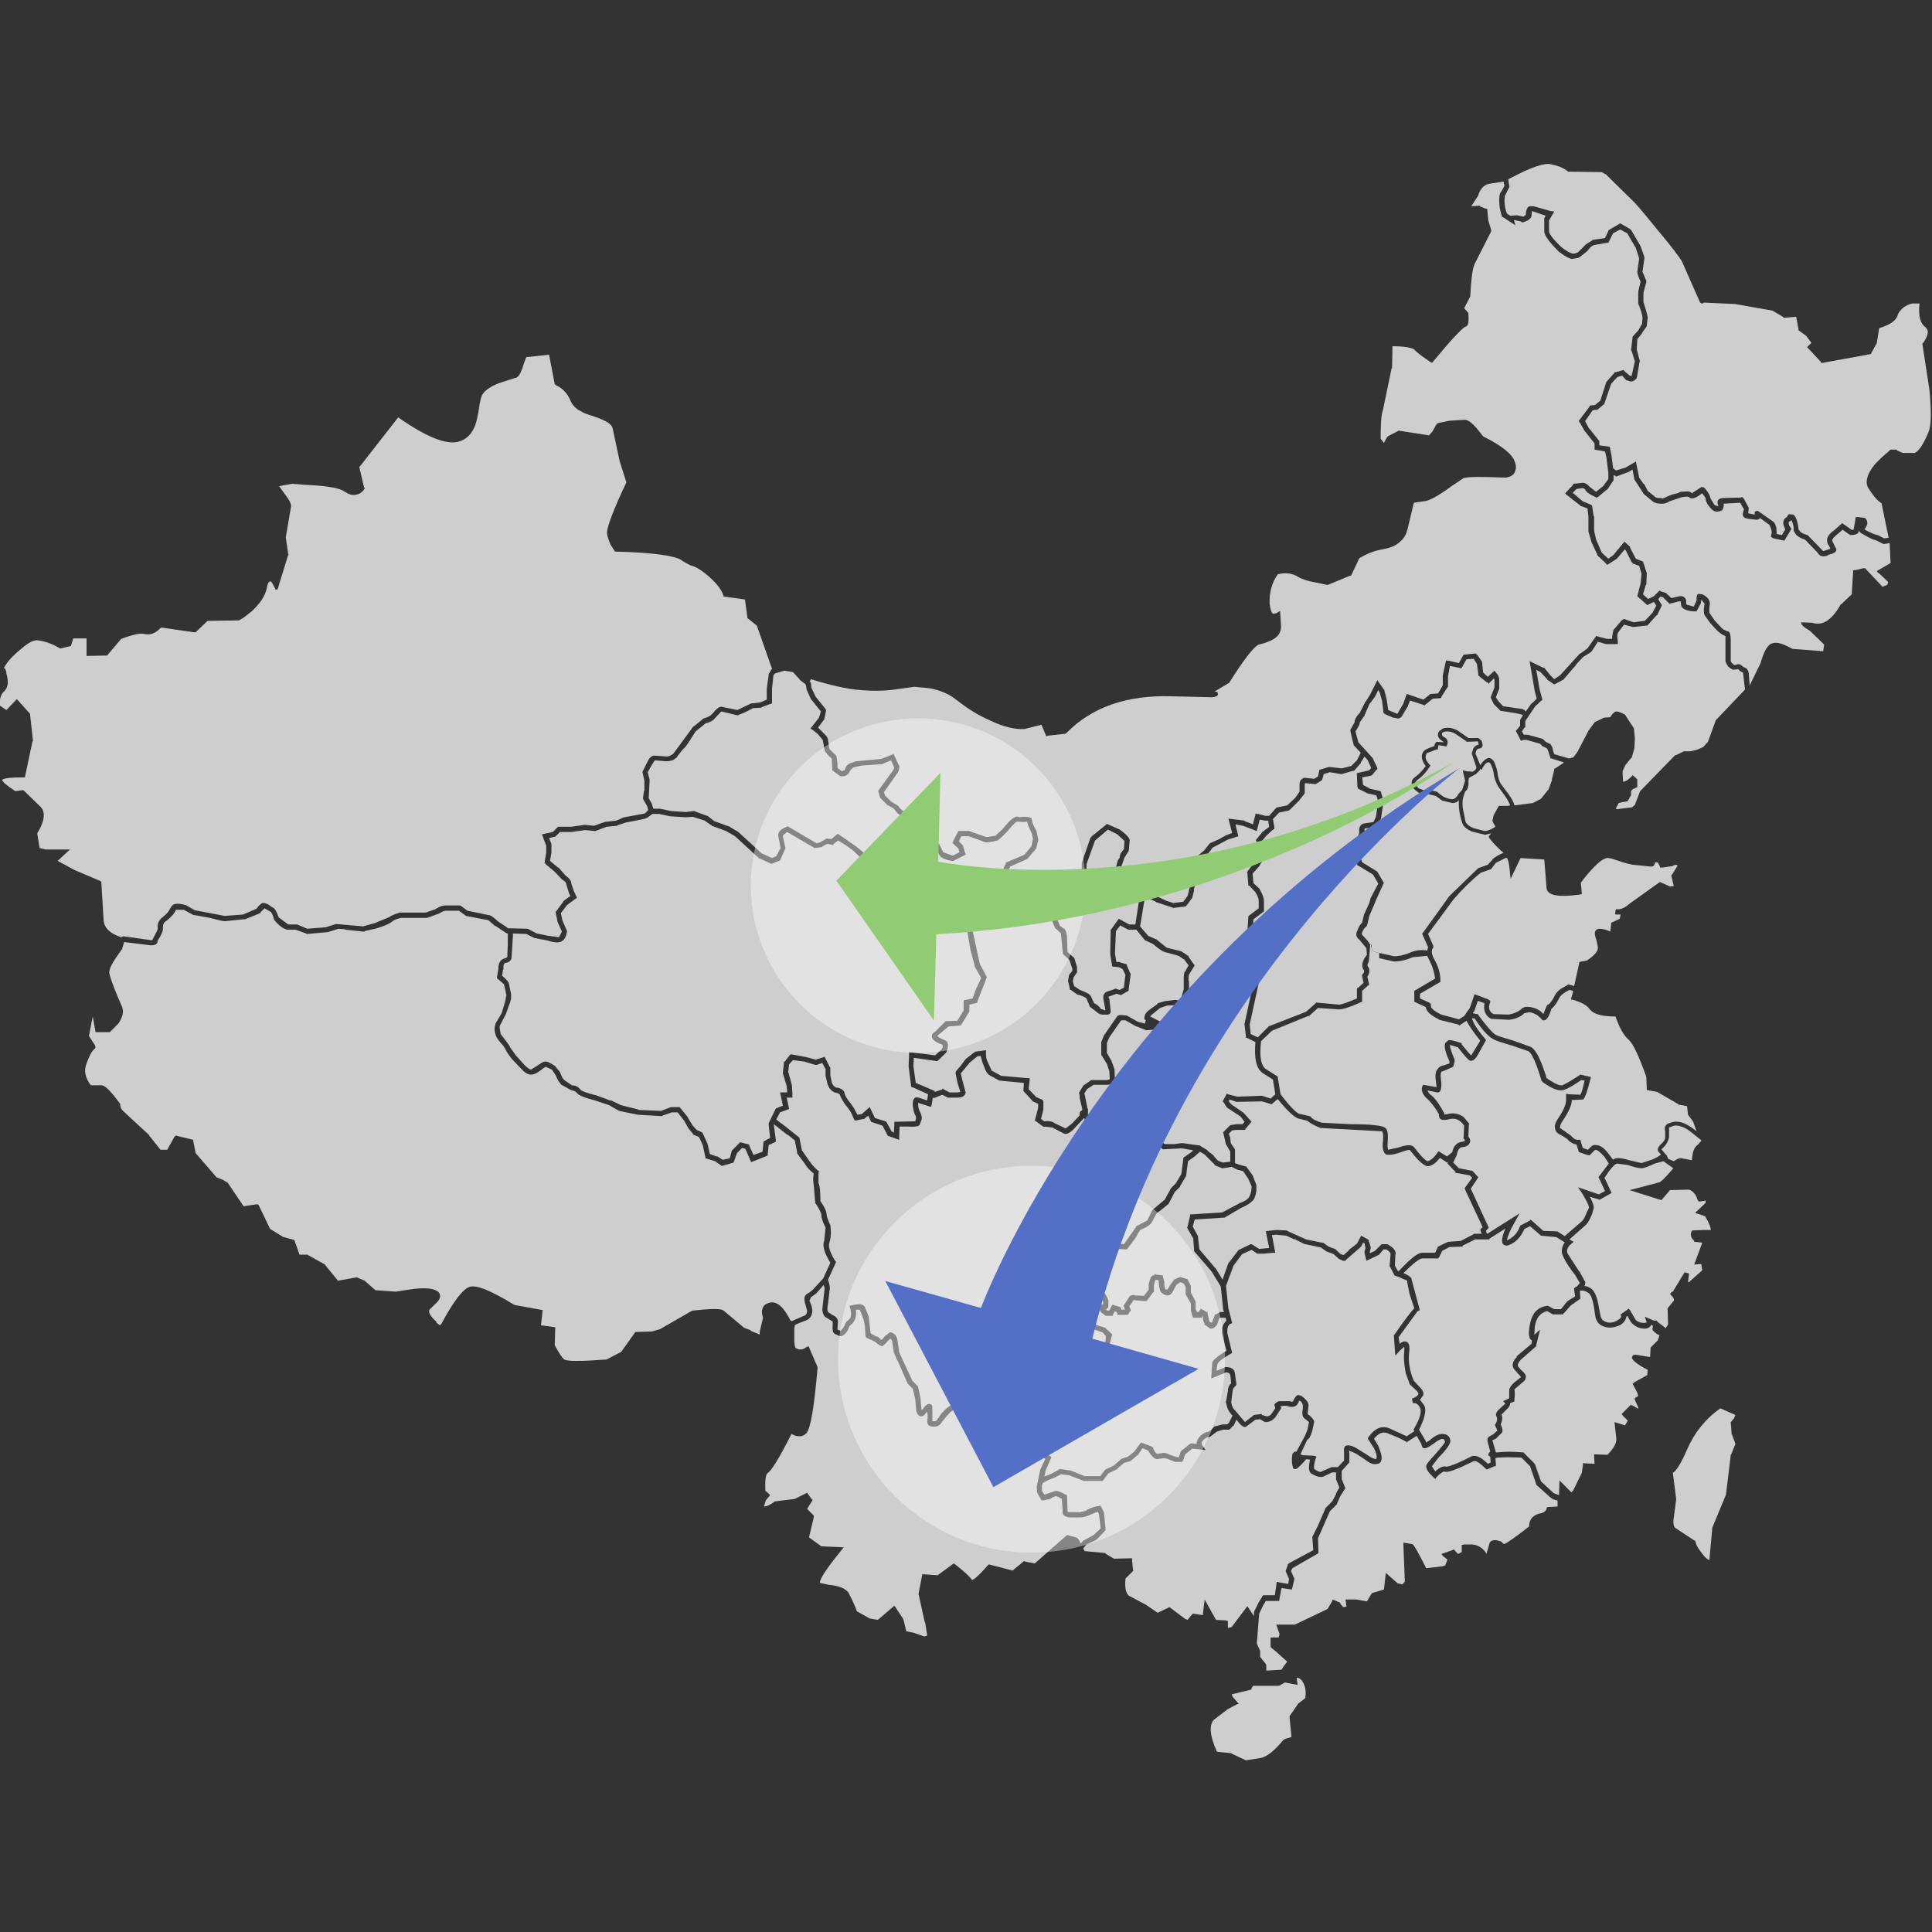 <?xml version="1.0" encoding="utf-8"?>
<!-- Generator: Adobe Illustrator 16.0.4, SVG Export Plug-In . SVG Version: 6.00 Build 0)  -->
<!DOCTYPE svg PUBLIC "-//W3C//DTD SVG 1.1//EN" "http://www.w3.org/Graphics/SVG/1.1/DTD/svg11.dtd">
<svg version="1.1" id="图层_1" xmlns="http://www.w3.org/2000/svg" xmlns:xlink="http://www.w3.org/1999/xlink" x="0px" y="0px"
	 width="600px" height="600px" viewBox="0 0 600 600" enable-background="new 0 0 600 600" xml:space="preserve">
<rect x="0" y="0" width="600" height="600" fill="#333333" stroke="none"/>
<g>
	<g>
		<path fill="#CDCECD" d="M509.06,80.265l-1.037-3.238l-2.653-4.57l-2.206-1.18l-2.209,1.18l-1.325,2.653l-0.15,0.292h-0.293h-0.147
			l-4.13,0.733c-0.439,0.303-0.878,0.448-1.172,0.892l-0.888,1.029l-2.213,1.767l-0.581,0.294l-1.921,0.299
			c-0.881-0.15-2.199-0.889-3.968-2.203l-0.156-0.156c-2.946-2.946-4.422-5.008-4.422-6.188v-3.831V67.89v-0.146l0.45-0.737
			l-4.279-1.472l-0.141,1.472c0,0.44-0.448,1.031-1.186,1.476l-1.475,0.588l-0.587-0.145v-0.15l-2.205-0.44l0.438,1.62l-3.827-2.508
			h-0.146l-0.147-0.146l0,0c-0.587-1.62-0.89-3.24-0.89-5.005c0-1.479,0.146-2.363,0.733-2.948l0.897-1.622l-0.291-1.326
			l-3.844,0.587c-1.908,0.148-3.232,1.328-3.979,3.543v0.145l0,0l-2.205,3.387l2.205-0.152h0.146l0.158-0.143l0.145,0.295
			l1.769,0.737h0.292l0.29,0.152v0.438l0.297,3.094l0.883,2.943v0.149v0.146v0.147l-4.866,9.578
			c-0.871,1.32-1.318,4.861-1.612,10.16v0.441l-1.915,3.686l1.321,1.476v0.29c0.15,2.213,0,3.537-0.589,3.832l-0.438,0.146
			c-1.035,0.593-4.414,4.129-9.87,10.758l-0.442,0.447l-0.303-0.151l-0.43-0.296c-1.924-1.33-3.691-2.506-4.726-3.686
			c-0.879-0.59-3.095-1.027-6.775-1.027l-0.138,6.775l-0.15,0.145l-2.652,12.814c-0.595,1.619-0.737,4.568-0.737,8.992l1.03,1.322
			l0.885-1.766h0.15l0.146-0.291l3.391-1.77l9.426,1.465l1.027-1.176l1.33-2.355l0.294-0.146l0,0l0.146-0.145l3.686-0.742
			l4.858-0.289c1.475,0.289,3.243,2.209,5.448,5.158c5.898,2.941,9.137,5.592,9.872,7.953c0.438,1.176,0.438,2.057,0,3.092
			c-0.438,1.029-1.469,1.617-2.948,1.769h-0.146c-7.208-0.298-11.345-0.298-12.82,0.146l-3.529,2.351
			c-4.42,3.248-7.368,4.865-8.991,4.865l-2.938,0.445l-1.772,7.366c-0.445,2.214-1.187,3.681-2.506,4.713
			c-1.17,1.178-2.946,1.913-5.302,2.355c-2.8,0.446-5.159,1.472-7.368,2.804l-2.502,5.304l-0.152,0.144h-0.142h-0.146l-6.777,2.795
			h-0.443l-3.385-0.729c-2.655-0.444-4.721-1.184-6.042-2.065c-1.765-0.883-3.693-1.031-5.753-0.445
			c-1.767,2.511-2.647,5.604-2.501,8.992c0.15,1.765,0.587,2.94,1.025,3.238l1.041-0.146l1.176-0.736l0.303,4.715
			c0,1.624-0.593,2.8-1.778,3.682c-0.741,0.59-2.06,1.178-3.974,1.771l-1.181,0.293c-1.474,0.587-4.566,4.562-9.129,11.781v0.148
			h-0.151l-4.421,2.65c0.737,0,1.172,0.303,1.027,0.889c-0.144,0.588-0.587,0.73-1.758,0.885l-12.53-0.297
			c-13.99-0.438-24.888,3.389-32.695,11.347l-0.151,0.144l-0.301,0.156h-0.141l-5.161,0.58l-0.292,0.147h-0.299l-1.472-3.535
			l-5.302,1.326c-2.792,0.146-6.485-0.593-10.605-2.651c-3.829-1.613-7.216-3.834-10.609-6.479
			c-2.213-1.771-5.005-2.953-8.256-3.537l-4.707-0.445l-5.303,0.738c-3.828,0.587-7.665,0.587-11.198,0.291
			c-4.269-0.291-9.426-1.467-15.616-3.389l-0.438,0.885h0.147h0.146l0.145,0.146v0.148l0.147,1.474l1.328,2.796l3.089,3.838
			l0.15,0.439l-0.591,2.795v0.15h-0.145l-1.767,2.354l1.911,1.928c0.742,0.728,1.179,1.312,1.179,1.909l0.439,2.8l2.213,2.207v0.293
			l0.297,1.916v1.473l1.327,1.033l0.882-0.294l0.15-0.448c0.438-1.178,1.175-1.764,2.211-1.911l1.171-0.442l7.813-0.733l3.093-1.18
			l0.294-0.148l0.439-0.298l1.63,3.535h0.138l0,0c0.155,0.887,0,1.626-0.438,2.363l-4.273,6.036l0.298,1.034l1.913,1.912
			l1.915,1.182h0.147c0.888,1.178,1.618,1.912,2.51,2.205c1.023,0.301,2.055,1.178,2.938,2.361l0.15,0.445l1.479,0.584l0.433,0.146
			h0.154l0.435,1.623l0,0l0.152,1.623l0.589,2.355l3.678,0.592h0.298l0.143,0.143v0.151l0.154,0.292l1.031,2.06l2.942,1.031
			l2.061-1.031l-0.292-1.178l-1.915-1.769l0.293-0.291v-0.3l1.622-3.093h3.533l0.147,0.152l5.014,1.759l2.798-0.433l2.207-2.064
			c2.51-3.098,4.126-4.417,5.16-3.68l1.175-0.148c1.332,0,2.067,0.148,2.504,0.287c0.145,0.298,0.303,0.598,0.303,0.891
			c0,0.591,0.583,1.763,1.464,3.389v0.148v0.145l0.448,2.061v0.441l-0.586,2.354l0,0v0.15l-0.156,0.147l-2.498,2.947l-0.146,0.145
			l0,0l-5.306,2.354l-0.74,1.476l-0.733,4.279l0.442,2.059l1.324,2.215l0.587,0.436l1.769,1.184h6.19l5.155-0.737l0.739-0.739
			c0.735-0.885,1.477-1.18,1.913-1.18l3.53,0.587l0.301-0.587c-0.301-1.025-0.301-1.915,0.293-2.799l1.476-2.507v-4.704v-0.154
			l2.65-7.668l0.149-0.142v-0.152h0.141v-0.142l4.566-3.684l0.294-0.295l3.98,1.769l0,0c2.062,1.478,3.099,2.646,3.099,3.388
			l-0.301,3.242l-1.324,2.066l-1.029,2.945v3.234l1.029,1.478l1.324-0.15l0.301-0.144l2.207,0.144
			c1.178,0.593,1.916,1.624,2.507,3.097l1.32,0.443h0.152l0,0h0.142l5.01,2.356l2.217,0.731l3.087-0.435l1.328-1.769l1.766-7.223
			l0.154-3.978v-0.296l0.287-0.145l0.15-0.148l2.798-2.359l1.614-2.055l0.156-0.156l2.946-1.322l1.767-1.027l2.205-0.879
			l-1.174-4.429l5.005,0.593l0,0v0.146l0,0l2.653,1.033l0,0v-0.152l0.739-2.794v-0.442l0.443,0.145h0.292l2.355,0.59h1.18
			l2.213-2.507h0.145l0.144-0.14h0.146l2.952-0.594l2.504-2.359l1.33-1.912v-2.357c0-0.886,0.429-1.479,1.317-1.917l0,0h0.303h0.146
			l2.794,0.292l1.18-0.736l0.444-2.062l2.944-0.882h0.145h0.149l0,0l3.691,0.441l2.94-0.737l1.767-1.771l1.18-2.354l-2.205-2.357
			v-0.146l0,0l-0.451-1.771l0,0l-0.584-2.646v-0.15l1.325-2.355c0-0.738,0.443-1.773,1.617-2.947l1.622-3.241v-0.147h0.15
			l1.476-2.355l2.207-4.421l2.06,2.942l0.147,0.148v0.146l0.737,2.953v0.141l0.444,2.948l2.06,0.886h0.146l0,0l0,0l0.587,0.298
			l0.146-0.15l1.776-3.089l1.025-2.951l0.445,0.148l0.44,0.149l4.27,1.474l2.06-1.623l0.158-0.148h0.294l2.06-0.148l1.476-2.5v-3.1
			l1.029-4.719l0.289,0.158h0.448l3.243,0.73l1.464-2.644h0.154h0.294l2.948-0.301h0.441v0.148l0.298,0.152l1.477,2.059v0.146
			l0.142,0.149v0.289l0.289,2.948l1.476,1.326l2.062-1.921l0.437,0.595c0.741,0.735,1.035,1.472,1.035,2.357v2.651l-1.035,2.654
			l0.741,1.176l1.478,1.618l6.181,0.89l0.154,0.144l0,0l0.293,0.146l0,0l0.44,0.442l1.772-2.498h0.141l1.478-1.478l-0.589-2.214
			l-1.624-9.423l4.271,2.062h0.146h0.146l1.913,2.354l1.184,1.178l1.769-1.178l6.183-6.774l0,0h0.152l2.219-1.626l2.498-3.531
			l0.146-0.295l3.387,0.88h1.622c0-1.319,0.294-2.206,0.44-2.796l2.498-2.94l0.743-0.446l2.943,1.033l3.539-0.443l2.359-2.509
			l1.178-2.203l-0.738-1.182l-2.065,1.027l-0.146-0.144l-0.14-0.146l-2.662-2.359l-0.14-0.143l1.027-3.978l0.292-2.948l-0.729-2.508
			l-2.062-0.732v-0.146l-0.154-0.152l-0.143-0.143l-1.764-3.535l-0.293-0.446l-2.508,2.948l-2.507,1.62l-0.591,0.292l-0.146-0.138
			l-0.146-0.3l-2.655-2.512v-0.145l-1.913-4.122v-0.146l-0.881-2.951v-0.139l0,0v-4.426l-0.289-2.646l-2.072-0.745h-0.146v-0.145
			l-4.717-3.682l0.294-0.444l2.216-2.356v-0.148v-0.145h0.282l0,0l2.51-0.287h0.156c0.732,0,1.478,0.432,2.061,1.17l2.062,1.617
			l2.209-1.766l1.618-2.209v-1.912l-0.587-4.721l-0.447-1.913l-3.24-0.587v-1.914l-2.942-3.688l-0.147-0.139l-1.479-2.654
			l-0.29-0.293v-0.303l0,0l3.244-4.269v-0.148l0.146-0.146v-0.15h0.294l1.328-0.143l1.61-1.33l1.923-5.893h0.146v-0.14l2.356-2.656
			v-0.146h0.146h0.154l2.646-0.738v0.295l1.768,1.465l0.591,0.154l1.028-4.566l-1.028-3.244l-0.151-0.144v-0.298l0.448-3.682v-0.293
			l1.765-1.916l1.184-2.062l0.138-1.773c0-0.877-0.438-2.35-1.321-4.562l0,0l0,0v-3.531v-0.152l0.735-3.092
			c-0.589-1.324-1.027-2.361-1.027-3.093L509.06,80.265z"/>
		<path fill="#CDCECD" d="M300.892,259.7h-2.353l-0.741,1.62l1.329,1.327v0.148v0.143l0.585,1.919l0.146,0.149v0.436l-0.292,0.15
			l-3.239,1.621l-0.15,0.148l0,0h-0.147h-0.146c-2.506-0.298-3.827-1.029-4.271-2.066l-0.885-1.767l-4.421-0.882l-1.18-5.6
			c-0.883-0.146-1.614-0.589-2.064-1.18l-0.137-0.292c-0.738-1.028-1.332-1.626-2.215-1.765c-1.184-0.445-2.209-1.33-3.093-2.656
			l-1.767-1.029H275.7l0,0l0,0l-2.354-2.359l0,0l-0.591-2.061v-0.148l4.711-6.483c0.151-0.44,0.294-0.739,0.151-0.882l-0.885-2.066
			l-2.508,1.039h-0.146v0.145h-0.147l-6.481,0.443l-2.5,0.582l-0.891,0.89l-0.439,0.886c-0.584,0.736-1.464,1.169-2.802,0.879l0,0
			l-0.146-0.143l-2.207-1.622l-0.147-3.689c-1.181-0.88-1.919-1.763-2.216-2.503l-0.585-3.235l-1.47-1.765l-1.626-1.332
			l-0.731-0.446l2.654-3.383l0.588-1.917l-2.95-3.678h-0.147v-0.153l-1.324-2.948v-0.143l0,0l-0.297-1.475l-1.914-1.473v-0.15l0,0
			l0,0l-2.058-2.212l-2.655-0.442l-2.95,0.889l-0.442,0.588l-0.438,4.127v4.572l-0.448,0.141l-2.794,1.033l0,0v0.145l0,0
			l-2.647,0.146c-1.328,0.74-2.801,1.477-4.421,2.066l-0.294,0.154l0,0h-0.152l-5.009-1.188l-2.06,2.213
			c-0.446,0.588-1.47,1.178-2.8,1.475l-3.093,2.5l-1.622,2.504v0.151l-0.146,0.144c-0.881,1.328-1.614,2.357-2.215,2.801
			l-1.759,2.215v0.141l-0.147,0.145l-1.034,0.738c-0.737,0.301-1.476,0.443-2.066,0.443l-3.688-0.297l-0.877,1.332l-1.328,2.357
			l0.597,2.352l-0.294,5.744l1.025,1.771v0.147l0.444,1.326h2.055l3.541,0.739l4.564,0.294l2.062-0.294h0.302h0.146l3.978,1.472l0,0
			h0.148l2.061,1.621l4.41,1.616h0.154l2.949,1.774l7.216,6.629l3.242,1.469l1.328-0.583l1.328-2.514l-0.741-3.974
			c0-1.176,0.882-1.914,2.654-2.647l0.294-0.154l8.991,5.302l1.027-0.289l2.062-1.18h0.291l1.18,0.146l1.769-1.469l0.298-0.146
			l0.435,0.29l5.304,3.68l0.15,0.146l3.393,2.808c0.88,0.583,2.06,1.614,3.095,3.089l1.612,1.77l1.334-0.152l1.468-2.793
			l3.095,2.207h0.141h0.151l0,0l2.512,3.086l6.63,5.016l0,0l1.913,2.213l5.742-1.626l0.294,4.271l2.504,2.51l0,0v0.146l2.064,3.101
			v0.137v0.151v0.145l2.207,10.169l2.206,4.129l-2.948,7.51v0.443l-2.494,0.588v2.209l-0.152,0.146l-2.499,4.125H298.1l-3.534,0.295
			l-3.54,2.952c0.443,0.438,1.03,0.728,2.065,1.169c1.475,0.447,1.61,1.625,0.881,3.686v0.145l-2.503,2.51h-0.154l-0.141,0.299
			h-0.148h-0.152l-7.067-1.035l-0.146,2.505l0.735,5.308l5.893,2.498v0.294l0,0l2.209-0.733l0.146-0.146l0.299-0.149l0.15,0.296
			h0.14l1.629,0.881h2.499l0.878-0.147l-0.878-2.792l0,0l0,0l-0.586-2.954v-0.146v-0.294l0.142-0.143v-0.156l0.884-1.025
			l0.302-0.297l0,0l0.137-0.146l1.622-2.212l0.15-0.146l2.655-2.066h0.143v-0.145h0.146l0,0l3.24-0.442v0.89
			c0,1.023,0.152,1.764,0.293,2.207l0.599,1.33l0.879,1.91l2.948,1.625l8.105,0.73h0.295h0.44v0.445v0.297l-0.299,2.65l2.364,2.506
			l1.76,0.733l0.301,0.148v0.149l0.146,0.287v1.031v1.469l-0.731,2.947l1.025,0.744c1.174-0.146,2.207-0.146,3.239,0.594
			l3.391,1.611l2.059-1.611l2.209-2.363l0.146-1.031l0.145-0.293l0.304-0.149l0.291-0.294v-0.291l-0.739-3.099l-0.146-1.618
			l-0.147-0.146v-0.146l0.147-0.15v-0.147l1.182-1.911l0.146-0.15l0,0l2.354-1.623h0.156h4.856l0.739-0.289l-0.146-2.512
			l-0.745-2.207l-1.618-2.648l-0.138-0.144v-0.152v-3.679v-0.154l0,0l0.879-2.211l0,0l0.146-0.145l0,0l3.974-5.742l0.158-0.15h0.136
			l0.301-0.15h0.881l1.475,0.15l3.387,1.914l2.213,0.59l0.287-1.029l-0.435-0.293v-0.445c0-0.887,0.435-1.617,1.328-2.357
			l2.642-1.912l0.154-0.146l0,0v-0.152c1.476-0.438,2.356-0.734,2.945-0.734l2.357-0.295h0.293l0,0l1.476,0.295l1.028-3.686v-2.502
			c0-1.618,0-2.646,0.446-2.947l1.031-1.909l-1.326-1.774l-1.771-1.174l-3.683-1.033c-0.739,0-2.063-0.737-4.269-2.646l-2.219-1.041
			h-0.146l-0.141-0.143l-2.651-3.236h-2.51l-0.142-0.156h-0.15l-2.209-1.176l-1.328,1.765l-0.303,6.93l0.449,2.651h1.031l0.15,0.141
			l2.062,0.595v0.146v0.152l1.033,2.503h0.146v0.145l0,0v0.148l-0.595,4.562v0.295v0.147l-0.146,0.148
			c-0.735,0.44-1.324,0.735-2.061,1.18l-0.293,0.148l-0.147-0.148h-0.15l-1.031-0.29l-2.357,0.881h-0.141l0.141,0.438l0.153,0.146
			l0.436,3.981c0,0.591-0.289,0.879-0.884,1.031h-1.769c-0.881-0.152-1.321-0.44-1.769-0.885l-1.761-1.324l-0.149-0.15h-0.146
			v-0.145l-1.038-2.509c-0.288-0.292-1.025-0.729-2.497-1.176h-0.15h-0.146l-2.061-1.476h-0.299v-0.295l0,0l-0.589-2.502
			l0.303-1.914h0.146v-0.146l0,0l0.877-1.033v-0.735l-0.877-2.657l-2.065-1.907v-0.303l-0.591-6.034l-1.476-1.471h-0.146
			l-0.146-0.154l0,0l-1.18-2.795l-5.304-0.588c-1.329-0.444-2.205-1.326-2.802-2.51h-2.354c-0.883-0.292-1.769-0.877-2.798-1.916
			l-0.298-0.287c-0.585-0.594-1.183-1.479-1.759-2.655l0,0l-0.154-0.146l-0.44-2.362l0,0v-0.14v-0.152l0,0l0.885-4.566v-0.146
			l0.884-1.908v-0.154v-0.145h0.147l5.595-2.363l2.205-2.646l0.45-2.213l-0.292-1.614c-0.892-1.921-1.475-3.101-1.475-3.831
			l-1.182,0.144l-2.062-0.144c-0.437,0.144-1.622,1.466-3.239,3.385l-2.503,2.363h-0.148l-0.145,0.139
			c-1.921,0.445-3.252,0.736-3.981,0.445L300.892,259.7z"/>
		<path fill="#CDCECD" d="M340.078,261.024l-2.654,7.365v4.859v0.156l-1.466,2.5l-0.294,1.77c0.294,1.026-0.156,1.912-1.182,2.506
			l-0.293,0.146h-0.144l-0.157-0.146l-3.679-0.444l-1.917,1.771l-5.596,0.877l0,0h-2.363l1.484,1.034l5.293,0.599h0.301h0.294
			l0.146,0.135v0.149l1.328,3.245l1.474,1.025c0.441,0.589,0.735,1.479,0.735,3.101l0.143,3.974l1.769,1.618h0.147v0.147h0.148
			l0.886,2.947v1.628l-1.034,1.472l-0.294,1.32l0.442,1.475l1.767,1.176c1.923,0.736,2.946,1.186,3.395,1.922l1.032,2.203
			c1.176,0.598,1.764,1.18,2.057,1.768l1.328,0.443h0.147l-0.597-3.24c-0.142-0.736-0.142-1.472,0.156-1.766
			c0.293-0.441,0.583-0.738,1.174-0.887l2.203-0.738l0,0l0.156-0.146h0.146l0.146,0.146l1.031,0.295l1.327-0.734v-0.291l0.445-3.686
			l-0.888-1.77l-1.178-0.59l-1.479-0.148h-0.293l-0.282-0.146l-0.595-3.825l0.143-7.511l0.296-0.297l2.211-3.096l3.247,1.766h1.913
			l1.466-9.575c-0.44-1.03-0.88-1.767-1.767-2.21l-0.881-0.147v0.147h-0.439l-2.361,0.443l-0.146-0.295l-0.147-0.148l-1.622-2.066
			v-0.15l-0.146-0.14v-3.681l0.599-2.064l0.579-0.881c0-0.595,0.15-1.186,0.738-1.92l0.589-0.736l0.146-2.507l-2.211-2.056
			l-2.946-1.478L340.078,261.024z"/>
		<path fill="#CDCECD" d="M239.462,207.993l0.146-0.147h0.147v-0.15l-4.717-13.409l-2.941-2.352v-0.292l-0.739-5.46l-6.181-0.881
			h-0.146h-0.305v-0.143l-0.146-0.299v-0.145c-0.742-2.066-2.649-4.273-5.596-6.631c-1.618-1.322-3.24-2.205-4.568-2.506
			c-1.027-0.586-2.061-1.027-2.792-1.618c-1.919-1.33-8.546-2.357-20.185-2.649h-0.447l0,0l-1.325-2.071
			c-0.591-1.319-1.038-2.501-1.176-3.819c0-1.625,1.914-6.932,6.038-15.619l-2.064-6.484l0,0l-2.211-10.312
			c-0.289-1.473-2.799-2.797-7.211-4.129c-0.891-0.292-1.769-0.582-2.655-1.172c-1.618-0.74-2.803-2.061-3.394-3.685
			c-0.885-1.913-2.353-3.535-4.418-4.419l-0.14-0.152l-0.153-0.147l-1.77-9.134l-7.07,0.738l-0.737,1.918
			c-0.877,3.095-1.761,4.566-2.796,4.566l-4.572,1.473c-2.792,1.031-4.563,2.217-5.448,3.539c-0.438,0.586-0.888,2.355-1.17,4.709
			c-0.448,2.653-0.891,4.568-1.486,5.748c-0.877,1.908-2.205,3.391-4.264,4.127c-3.831,1.471-10.314-1.037-19.298-7.37
			l-12.081,15.466l1.475,6.338h0.144l0.146,0.295l-0.29,0.144v0.149c-0.594,0.886-1.475,1.467-2.508,1.619
			c-1.176,0.297-2.361-0.152-3.682-1.027c-1.174-0.885-4.57-1.621-10.019-1.913l-2.505-0.149l0,0l-3.686-0.293l-3.976,0.734
			l1.769,2.496c1.476,1.927,2.062,3.106,1.919,3.838l-1.625,9.582l0.741,5.148h0.146v0.148l-0.146,0.146l0,0l-2.948,9.578
			c-0.152,0.887-0.45,1.325-0.743,1.178h-0.292v-0.143l-0.438-0.888c-0.587-1.176-0.88-1.62-1.328-1.474
			c-0.293,0.144-0.733,0.744-0.88,2.061c-0.591,2.652-2.213,4.863-4.716,7.221l-2.656,2.064l-1.328,0.739l0,0h-0.14l-9.574,0.144
			l-3.689,3.535h-0.147h-0.293h-0.145l-10.17-1.474c-1.618,1.769-3.237,2.359-4.859,2.062c-1.478-0.439-3.979,0.15-7.505,1.47
			l-4.142,4.873l-0.141,0.284l-6.483,0.15v-5.45h-4.125l-0.737,2.355l-3.089,0.733h-0.294l0,0l-0.146-0.145h-0.15
			c-1.908-1.174-4.275-2.061-6.631-2.355c-1.32-0.146-2.942,0.741-5.306,2.799c-2.502,2.062-4.271,3.982-5.155,5.748
			c0.444,0.292,0.738,0.877,0.738,1.766c0.299,1.032,0.447,1.916,0.447,3.095c-0.148,1.178-0.595,1.911-1.186,2.501
			c-0.729,0.445-1.176,1.773-1.617,4.133l2.355,1.614l3.245-3.389l4.12,4.572v0.292l0.893,8.096v0.152H10.09l-2.366,11.198H7.14
			c-3.386,0-5.593,0.146-6.487,0.733c0.154,0.738,1.628,1.912,4.132,3.539l2.059-0.295h0.444l0.146,0.146l4.861,4.719
			c1.916,1.618,1.765,4.416-0.739,8.538l0.739,4.564l1.916,0.444h7.518l-3.838,3.539l2.209,1.18l0,0l2.954,1.617l7.947,3.383
			l0.15,0.154h0.293l0.738,12.078c0.148,2.362,1.917,4.127,5.46,5.301l0.583-0.283h0.146h0.144l8.254,1.172h0.589v-0.152
			l0.154-0.294c0.876-1.616,1.463-2.79,1.463-3.087v-0.294c-0.146-1.328,0.44-2.51,1.626-3.394c1.17-0.883,1.911-1.771,2.354-2.801
			l0.152-0.145c0.44-1.178,1.908-1.471,4.41-0.733h0.15l0,0l2.804,1.616l9.279,1.769l5.742-0.433l4.132-1.778
			c0.729-1.028,1.32-1.468,1.761-1.771c0.747-0.141,1.769,0.152,2.946,1.18l0.595,0.295c0.585,0.441,1.023,1.331,1.62,2.951
			l2.948,2.207h2.207h0.146h0.292h0.148l3.095,1.33l5.742-0.45l3.24-1.023l8.402,0.737l3.688-1.038l4.258-1.763
			c0.89-0.593,1.925-1.033,3.399-1.476h8.104l2.948-1.034c1.171-0.736,2.209-1.174,3.086-1.174h4.719l2.207,1.619l6.335,1.322
			c0.884,0,1.769,0.742,3.241,2.066l2.655,1.763l0.293,0.296l6.036,0.154l0,0h0.146l2.804,1.471l3.68,0.74h0.146l3.096,0.434
			l0.89-1.764l-1.328-2.951l-0.595-2.942v-0.145h-0.14l0.432-0.444l2.071-2.796v-0.15l0,0h0.145v-0.146l2.061-1.472l0,0l-0.44-0.885
			l-0.883-2.947c0-0.442-0.445-0.736-1.322-1.334l0,0l-2.216-2.348l-2.8-2.361l-0.146-0.285l-0.297-0.154l0.156-0.145v-0.299
			l0.438-2.8v-2.06l-1.328-3.533l3.388-0.736l1.611-1.62h4.135l4.124-0.595h0.147l2.803,0.296l3.234-1.178l3.689-0.44l2.354-1.029
			h0.147l6.335-1.18l1.027-1.031l-0.286-1.182l-1.184-2.065v-0.146l-0.152-0.145v-0.152l0.303-2.205l0.141-0.148v-3.095
			l-0.591-2.647l0,0v-0.15l1.483-2.948c0.579-1.327,1.32-2.062,2.205-2.062l3.826,0.301c0.591,0,1.329-0.301,2.066-0.893l5.751-7.81
			v-0.142l0.142-0.152l3.091-2.504l0.304-0.289c1.174-0.296,1.903-0.736,2.352-1.025l0.731-0.744
			c1.033-1.33,1.925-1.913,2.506-1.913l5.009,1.027l4.272-2.056l0,0h0.147l0,0h0.146l2.51-0.3l2.062-0.88v-3.393l0.583-4.273v-0.146
			l0,0v-0.141l0.741-1.184V207.993z"/>
		<path fill="#CDCECD" d="M244.473,258.378l-1.331,1.027c0,0.583,0.304,1.915,0.734,3.828v0.146l0.158,0.15h-0.158l-1.61,3.685
			l-2.217,0.891l-0.44,0.142h-0.146l-3.827-1.771h-0.15v-0.143l-7.221-6.633l-2.798-1.623l-4.42-1.618v-0.149l0,0h-0.154l0,0
			l-2.062-1.469l-3.681-1.178l-2.062,0.148h-0.142l-4.713-0.303h-0.146l-3.395-0.732h-2.062l-1.614,1.174
			c-0.893,0.443-2.072,0.598-3.543,0.891l-3.095,0.591l-2.646,0.878l-0.146,0.149v0.145v-0.145l-3.242,0.299l-3.389,1.319l0,0h-0.44
			l-2.803-0.294l-4.271,0.595H173.9l-1.464,1.469h-0.153l-1.77,0.436l0.73,1.779v2.796l-0.437,2.505l2.499,2.06h0.155l0,0l0,0
			l2.061,2.359c1.328,1.027,1.919,1.761,1.919,2.651l0.737,2.211l1.024,2.21c-0.146,0-0.146,0.144-0.292,0.144l-2.802,2.067
			l-1.911,2.503l0.443,2.207l1.329,3.09l0.139,0.296l0,0v0.151l-0.288,1.18c-0.299,0.732-0.587,1.32-1.034,1.615
			c-0.887,0.745-2.351,0.745-4.713,0l-3.683-0.731h-0.145l0,0h-0.146l-2.657-1.325l-4.274-0.148l0.154,0.148l-0.448,7.361
			c-0.146,1.034-0.88,1.471-1.909,1.621c-0.444,0.148-0.735,0.743-0.597,1.916v0.148h-0.139l-0.3,1.917
			c1.035,0.88,1.771,1.618,2.064,2.208l0.733,3.537v1.321c-0.146,0.739-0.295,1.331-0.587,1.919l-1.035,2.941l-1.915,3.686v0.741
			l0.303,1.767l1.914,2.5c0.587,0.74,0.88,1.178,1.025,1.624l1.769,2.505l2.656,2.947c1.025,1.025,1.767,1.47,2.061,1.47
			l2.792-1.769c0.597-0.439,1.034-0.735,1.772-0.735c0.591,0,1.471,0.442,2.8,1.328l0,0h0.153v0.146l1.464,1.767l0.741,1.768
			l0.593,0.734l0.444,0.295l1.906,1.328l1.034,0.15c0.584,0.143,1.173,0.59,1.622,1.178c0.297,0.439,1.911,1.031,4.715,1.761h0.146
			l4.414,1.63h0.15h0.15l3.09,1.473l5.302,1.314l0.154,0.154l6.924,0.294l3.09-1.178h2.797v0.15l0.146,0.144l2.355,2.945l0,0v0.147
			l1.475,2.363l1.18,1.319l1.628,0.738l0.141,0.15l0,0l0.15,0.149l1.327,2.942v0.146h0.148v0.145l0.737,3.24l2.057,0.742h0.15h0.146
			l0,0l1.618,1.032l2.209-0.448l0.595-2.203v-0.15l0.146-0.139l2.499-2.51l2.803,0.735v0.296l1.329,2.941l2.799-1.026l0.286-2.802
			v-0.145v-0.152l0.152-0.148l1.919-1.031l-0.449-4.123v-0.293v-0.143l0,0l2.213-4.574l2.208-0.885l-0.876-4.123h2.207l-0.147-1.916
			l-1.184-3.978l0,0v-0.294l0.304-2.799v-0.437l0.291-0.152l1.468-1.913l0.294-0.296h0.439l3.983,0.741h0.146l3.242,0.879
			l2.792-0.879l1.622,3.238l0.154,0.146v2.354l0.439,2.209c0.294,0.887,0.889,1.475,1.472,1.627h0.297
			c1.327,0.292,2.07,0.883,2.209,1.766c0.15,0.741,0.741,1.765,1.765,2.946l1.332,1.917l0,0v0.137l0.885,1.632l1.319-0.15
			l2.51-2.211l1.619,3.387l3.236,1.034h0.15l0.15,0.149l1.618,2.946l0.738,0.441l0.143-2.801v-0.143v-0.444l6.483-0.149l0.15-0.586
			c0.144-0.3,0.144-0.887-0.15-1.328c-0.438-0.887-0.585-1.623-0.731-2.655c-0.152-1.176,0-2.059,0.293-2.357
			c0.438-0.583,0.732-0.583,1.474-0.438l2.648,0.887l0.3-1.924l-4.867-2.207h-0.298l-0.137-0.295v-0.143v-0.15l-0.738-5.892
			l0.142-3.684v-0.438v-0.303l8.105,1.037l2.062-1.92c0.444-0.741,0.298-1.322,0-1.469c-2.062-0.74-3.097-1.619-3.097-2.501
			c0-0.45,0.156-1.03,0.888-1.33l3.383-3.39l3.688-0.142l1.915-3.247v-3.096l2.8-0.589c0.733-2.208,1.178-3.386,1.465-3.827
			l1.184-2.506l-2.058-3.684v-0.148l0,0v-0.14l-1.332-5.015v-0.143l-0.877-5.162l-1.769-2.943l-2.657-2.652v-0.143v-0.15
			l-0.146-0.149l-0.146-2.798l-4.863,1.472l-0.146-0.149l-2.205-2.498l-6.632-5.012h-0.15l-2.506-3.244l-1.616-1.029l-1.039,1.622
			v0.298l-0.146,0.143h-0.146h-0.288l-2.066,0.141l-0.291,0.15h-0.156l-4.86-5.299c-1.028-0.445-2.054-1.476-3.533-2.947
			l-2.207-1.619l-0.141-0.15l-2.506-1.473l-1.479,1.18l-0.146,0.293l-0.146-0.142h-0.147l-1.326-0.294l-1.475,0.734l-0.147,0.143
			l-0.146,0.146h-0.146l-2.061,0.294C250.213,261.761,247.413,260.141,244.473,258.378z"/>
		<path fill="#CDCECD" d="M253.163,330.71l-3.389-1.034l-3.533-0.44l-1.184,1.33l-0.294,2.498l0.146,0.147l1.027,3.831l0.156,2.943
			v0.889h-1.769l0.732,3.537l-2.792,1.027l-1.182,2.215l1.469,1.18l0.298,0.143l0,0l5.155,4.122l0.148,0.152h0.145v0.142v0.152
			l0.743,3.689l2.354,3.377c0.586,0.891,1.319,1.772,2.651,2.95h0.146l0.15,0.146v0.146l-0.15,0.297v3.244
			c0.444,0.882,0.591,2.797,0.591,5.597c1.317,1.917,1.916,3.236,1.916,4.122c0,0.59,0.437,1.77,1.178,3.393l0,0v0.148l0,0
			c0.293,2.059,0.146,3.831-0.302,5.299c-0.439,1.027,0.147,2.943,1.769,5.601l0.156,0.146l0.147,0.297l-0.147,0.291l-2.364,5.158
			c0.439,1.18,0.587,2.062,0.587,2.654l-0.587,4.863c-0.29,1.62-0.29,2.493,0.439,2.796l0.889,0.585
			c1.324,0.589,1.772,1.328,1.772,2.064l-0.151,2.51l0.732,0.289l0.156,0.144l0.438-0.433c0.438-0.448,0.882-1.035,1.032-1.774
			l0.298-0.435l0.141-0.301c0.589-0.296,0.883-0.736,1.323-1.324c0.145-0.887,0.145-1.768-0.147-2.797l-0.293-0.741l0.733-0.148
			c2.363-0.585,3.681-0.435,4.124,0.589l1.186,2.946v0.151v0.15l0.589,4.855l1.917,1.039h0.151h0.146l1.174,1.025l1.174-1.323
			l1.325-1.04h0.447c1.027,0.299,1.622,1.04,1.915,2.067l0.586,3.833l0.155,0.588l3.971,8.543l1.625,1.623l0.142,0.146v0.146
			l0.747,3.535l0,0l0.285,3.389l0.147,0.298c1.032-1.476,1.921-2.209,2.508-1.917c0.585,0.146,0.741,0.441,0.741,1.036v0.881v2.655
			v0.729c0.731,0.152,1.317,0,1.47-0.438l1.471-2.064l1.62-1.627c1.025-0.73,2.061-1.318,3.242-1.318h0.146l3.093,0.736l0.881-0.443
			l1.631-2.064l-0.303-3.238c-1.023-1.773-1.475-3.239-1.174-4.273l0.44-2.655v-0.294l0.143-0.295l0,0l2.8-1.62h0.154l0,0
			l2.057-1.324l2.357-3.389l0.299-2.497l-2.656-6.195l5.893,2.654v-2.498l0,0v-0.156l2.218-1.915l4.264-1.177h0.293l2.511,5.457
			v0.289l-0.294,2.061l0.294,1.914c0.293,0.886,0.89,1.328,1.328,1.328c0.587,0,1.17-0.442,1.761-1.172l0.15-0.298l0,0h0.14
			l3.544-1.182l0,0h0.147c1.915,0,2.796,0.44,3.239,1.323l0.294,3.982v0.141l0.739,0.149l1.47,0.446l2.207-0.154l3.689-1.023
			l2.209-1.92l0.143-1.621l-1.023-1.182l-3.833-1.321l0,0l-0.299-0.142l0,0v-0.152l-4.421-4.417l0.447-0.303l2.209-1.91l0.146-0.148
			l0,0l2.207-0.88l0,0h0.45l2.938,0.584h0.154l0.143,0.15v-1.18l-1.324-2.203l-2.061-1.036l-2.801-4.122l0,0l-0.147-0.15v-0.146
			l-1.324-4.86v-3.686l2.359-2.207h3.533l8.247,0.735l3.834-5.448v-0.294h0.292l3.097-1.627l1.61-3.242l0.158-0.148l3.68-3.09
			l1.769-3.239v-0.152h0.147v-0.144l0,0l1.471-1.471l1.769-2.945l0.587-4.569v-0.442l0.148-0.139l2.357-1.632l0.588-0.579
			l-3.534-0.599l-5.889,0.294l-0.146-0.142l-2.217-1.772h-0.293v-0.146l0,0l-1.176-1.771l-0.294,0.152l-0.152,0.294
			c-0.294,0.441-1.033,0.589-1.911,0.589l-0.889,0.438c-0.289,0.152-0.44,0.297-0.88,0.152c-0.292,0-0.444-0.44-0.742-1.18
			c-0.145-0.736-0.439-1.474-1.318-2.209l-0.146-0.152v-0.141h-0.147l-0.739-1.92h-0.587l-2.216,1.472l-0.136,0.145h-0.158
			l-5.155,1.038h-0.293l-0.294-0.15l-3.389-2.357l0,0l-0.145-0.146v-0.146h-0.146l-0.889-1.771l-2.502,2.653
			c-1.767,2.067-3.094,2.652-3.979,2.067l-3.393-1.767l-2.352-0.301l-0.293,0.146l-2.217-1.616l-0.138-0.149l-0.449-0.146
			l1.035-3.98v-1.326l-1.329-0.594h-0.145l-3.095-3.383l0.146-2.498l-7.661-0.738l-2.95-1.627c-0.737-0.445-1.322-1.328-1.769-2.796
			l-0.433-1.032l-0.595-2.207l-1.037,0.141l-2.354,1.92l-2.792,3.386l0.583,2.507l0.883,3.239v0.147h0.15l-0.15,0.15v0.146
			c-0.292,0.888-1.172,1.326-2.5,1.326h-2.948l-1.769-0.889l-2.207,0.889l-0.44,0.146l-0.301-0.146l-0.294,2.066l-0.136,0.293v0.437
			h-0.449l-3.688-1.176c0,1.176,0.152,2.054,0.747,3.091c0.433,1.035,0.587,1.769,0.139,2.654l-0.44,1.175
			c-0.445,0.444-1.767,0.591-3.682,0.444h-2.501l-0.155,4.127l-3.236-1.178h-0.146l-0.151-0.152l-1.621-3.087l-3.535-1.18
			l-0.885-1.919l-1.32,1.025h-0.158l-2.205,0.447h-0.584l-1.185-2.648l-1.171-1.624l-0.152-0.147
			c-1.18-1.475-1.763-2.793-2.065-3.537c0-0.148-0.292-0.438-1.029-0.584l-0.583-0.15c-1.035-0.441-1.765-1.329-2.215-2.65
			l-0.593-2.5v-2.073l-1.029-1.909l-1.759,0.592h-0.154h-0.146H253.163z"/>
		<path fill="#CDCECD" d="M54.579,282.534v0.146c-0.599,1.336-1.624,2.213-2.808,3.238c-0.88,0.441-1.17,1.182-1.17,2.062v0.45
			c0,0.729-0.444,1.909-1.626,3.676l-0.146,0.745c-0.293,0.44-0.884,0.733-1.913,0.733l-8.4-1.029v0.147l-0.584,1.915v0.143
			l-0.152,0.147l0,0c-2.207,3.093-3.68,5.302-3.828,6.776c-0.151,0.738,0.741,3.391,2.652,7.959l1.328,3.09
			c0.584,1.475,0.147,3.243-1.185,5.156l-2.647,2.653h-4.42l-0.877-4.86l-1.188,6.044l1.919,2.946c0.146,0.429,0.146,0.73,0,0.877
			l-0.294,0.293c-0.589,0.438-1.477,1.92-2.362,4.422c-0.881,2.211-0.444,4.42,1.324,6.777h3.541
			c1.174,0.293,2.95,2.209,5.452,5.599l0.146,0.3l0,0c0,1.028,0.438,1.762,1.175,2.354l7.812,7.217v0.145l3.535,4.418h2.061
			l2.212-3.976l0.294-0.29l0.15-0.152l5.45,1.33v0.147v0.29l0.732,3.686l6.479,7.512l2.217,0.883l0.146,0.148l1.025,0.594
			l0.156,0.148l4.861,7.215l3.978-0.591h0.293h0.144l0.293,0.296l0.147,0.295l3.389,7.068l4.131,2.506l3.378,0.885l1.621,4.568h2.51
			l0.147,0.148l0,0l5.302,2.946v0.144l0,0l0.146,0.148l3.837,4.715l5.595-1.027h0.296l2.058,0.881h0.154l3.537,3.091l6.326,0.446
			l3.83-0.599l0,0c5.163-0.875,8.406-0.431,9.577,0.888c0.737,1.182,0.293,2.359-1.472,3.834l-1.475,1.474
			c-0.432,0.73,0.15,1.913,2.065,3.683l0.15,0.301h-0.15l1.174,0.875l0.444-0.44c3.688-6.924,6.632-10.757,8.688-11.488
			c2.217-0.733,6.784,1.178,14.002,5.597l8.835,1.621l-0.146,0.293v0.29l-0.444,4.128l4.429,0.592l-0.153,5.6
			c1.326,2.504,2.358,3.974,2.951,4.418c0.875,0.591,5.304,0.591,13.11,0l4.562-2.355l4.42-6.188l5.156-0.15l2.499-0.733l9.728-5.6
			h0.155l0.142-0.148l0,0c5.6-0.589,8.831-0.73,9.72,0l6.339,5.311l1.915,0.73l0.291,0.292l2.501,1.034l0.156,0.154v-0.449v-0.146
			v-0.152v-0.142l1.029-4.415c-0.444-1.329-0.444-2.361,0-3.248c0.293-0.734,1.029-1.174,2.212-1.469
			c2.207-0.445,4.275,1.469,6.328,5.595l0.297,0.144h0.143l3.691-1.617c0.73-0.139,1.027-0.88,1.027-1.621l-0.735-2.649v-0.148
			c-0.292-1.176,0-2.207,1.18-2.649l1.32-1.04l3.242-3.526l2.215-4.865c-1.92-3.089-2.509-5.3-1.92-6.77l0.44-4.131
			c-0.882-1.766-1.322-2.945-1.322-3.981c0-0.437-0.593-1.763-1.767-3.53h-0.146v-0.445l-0.448-5.301
			c-0.14-0.88-0.294-2.062,0-3.537c-1.319-1.032-2.205-2.06-2.794-3.093l-2.213-2.95l-0.15-0.141v-0.295v-0.151l-0.731-3.68
			l-2.207-1.771v0.148l-4.278-3.389v0.292l0.593,4.571v0.147v0.438l-2.213,1.036l-0.294,2.792v0.444l-5.155,2.062l-1.767-4.118
			l-1.034-0.296l-1.612,1.617l-1.035,2.94l-3.682,1.038l-2.062-1.477l-2.948-0.885l-0.883-4.118l-1.176-2.51l-1.775-0.735
			l-0.147-0.292l-1.32-1.626l0,0l-1.326-2.352l-2.061-2.654h-1.774l-2.944,1.031l-0.154,0.15l-7.511-0.44l-5.74-1.184
			c-0.438-0.294-1.474-0.737-3.095-1.763l-4.414-1.473c-3.398-0.887-5.313-1.63-5.752-2.51l-0.731-0.441l-1.035-0.297l-2.649-1.471
			l-0.297-0.147c-0.444-0.583-0.883-1.03-1.174-1.618l-0.595-1.33l-1.174-1.767l-1.919-0.884l-0.738,0.439l-0.737,0.597
			l-0.438,0.286c-0.735,0.593-1.469,0.883-2.063,1.037c-1.172,0.291-2.355-0.298-3.677-1.773l-2.798-2.943
			c-1.036-1.319-1.773-2.357-2.065-3.096l-0.735-1.17c-1.039-1.039-1.769-2.066-2.209-2.946c-0.448-1.329-0.595-2.51-0.146-3.685
			v-0.152l0,0l1.907-3.237l1.031-3.391l0.444-2.209l-0.736-3.388l-2.216-1.918l0.447-2.799c0-2.066,0.741-3.098,2.213-3.389
			c0.442-0.148,0.735-0.439,0.589-1.027v-0.148l0.146-2.947v-0.145l0,0v-3.391h-0.293l-0.15-0.152l0,0l0,0l-0.591-0.293v-0.145
			h-0.146l-2.646-1.766l0,0h-0.151l-2.065-1.771l-6.924-1.325l0,0l-2.209-1.62h-4.128c-0.587,0-1.324,0.444-2.354,1.031h-0.156
			l-3.232,1.18h-8.108c-1.167,0.295-2.202,0.587-2.796,1.178c-0.881,0.739-2.507,1.328-4.708,2.059l-3.834,0.884v0.151h-0.298
			l-5.448-0.584l-0.44-0.156l0.15,0.156l-0.15-0.156l-1.913-0.141l-3.242,1.025l-6.483,0.594h-0.154l-0.139-0.148l-3.242-1.174
			h-2.654c-1.173-0.297-2.503-1.182-3.971-2.953l-0.15-0.293c-0.297-1.33-0.741-1.914-0.88-2.208l-0.741-0.444l-1.319-0.737
			l-1.188,1.182l-0.141,0.294l-4.721,1.914h-0.15h-0.286l-5.75,0.59c-0.878,0-2.5-0.444-4.719-1.031l-5.002-0.889h-0.147l0,0
			l-2.948-1.617H54.579z"/>
		<path fill="#CDCECD" d="M237.833,465.951l-0.582,1.915c0.887,0,2.057-0.596,3.246-1.477l0.139-0.15h0.298l5.893-0.729l3.83-1.926
			l1.478,2.068l0.287,0.147l-1.765,2.798l2.059,2.062v0.149v0.438l-1.468,6.192l3.829,2.794l6.926,0.297l-1.027,1.328
			c-4.426,5.449-6.491,8.695-6.337,9.721l2.656,0.592c3.524,0.295,5.59,1.328,6.326,2.65c0.88,1.77,1.771,3.534,2.506,5.598
			l3.979,2.209l2.508,0.448l5.147-4.425l2.653,3.977v0.148l0,0l0.15,0.146l0.888,3.679l2.207,0.442l0,0l3.389,1.18l0.88-0.284
			v-0.152l-0.589-3.831l-0.146-0.146l-1.913-8.692v-0.296l1.182-6.041l0.293,0.146h0.438l3.981,0.298l5.003-3.688l0.451,0.294
			c2.646,2.065,4.416,3.688,5.302,4.859c0.877-0.288,2.499-1.91,4.704-4.41l0.15-0.148l0.301-0.301l7.36,1.915l3.24-2.649
			l0.15-0.148l0.146-0.143h0.146l0.146,0.143l3.095,0.589l10.021-8.833l3.093,0.878l0,0l0.147,0.153l0.146,0.145l0.15,0.15
			l0.737,1.316l0.734-0.875h0.146v-0.148h0.146l2.948-1.619l2.207-2.066l-0.587-4.57l-0.44-0.587l-2.798,1.18l0,0
			c-0.886,0.298-1.623,0.587-2.658,0.587h-3.232c-1.035-0.145-1.622-0.438-2.065-1.025l-0.298-4.711
			c-1.03-0.591-1.475-0.892-1.915-0.892l-0.741,0.301l-1.023,0.591l-2.062,0.44h-0.595l-0.137-0.298l-1.184-2.068l-0.154-1.916l0,0
			l1.191-5.596l0,0h0.146v-0.146l1.318-2.79l-4.12-3.685l-0.158-0.15l-0.145-0.145v-4.276l0.145-0.149l2.363-6.772l-1.475-3.687
			l-1.329-0.295l-1.619,0.146l-1.62,2.508l-2.062-1.48l-2.058-1.174l-1.622-4.122l0,0l0,0l-0.591-2.946v-0.297l-0.144-0.146
			l0.44-0.296l1.916-2.648l0.438-0.299l0,0h0.147l1.473-0.296l1.622-0.44l7.665-0.295h0.146l1.029,0.441l0.296,0.149l1.176,0.44
			l2.06-0.885l1.772-1.328l0.889-1.475l0.143-0.736l-0.143-3.238l-1.626-0.295l-3.095,1.033c-0.883,1.035-1.914,1.77-2.948,1.77
			c-1.027,0-1.916-0.886-2.794-2.508l0,0h-0.146v-0.145l-0.146-2.067v-0.292l0.146-1.915l-1.621-3.978l-3.098,0.887l-1.328,1.182
			l0.448,4.415l-4.862-2.208l1.173,2.648l0.152,0.145v0.305l-0.444,2.947v0.289h-0.146l-2.804,3.974l0,0l-4.57,2.8l-0.429,2.652
			c-0.156,0.446,0.429,1.621,1.171,3.092l0.148,0.152v0.146l0.293,3.829v0.442l-0.146,0.15l-1.769,2.354l0,0l-0.143,0.15h-0.151
			l-1.328,0.883h-0.141h-0.152h-0.147h-0.146l-3.387-0.738c-0.583,0-1.328,0.298-2.069,0.883l-1.472,1.623l-1.174,1.471
			c-0.741,1.324-1.769,1.619-3.389,1.324c-1.027-0.138-1.33-1.174-1.027-2.502v-1.029l-0.152-1.031l-0.589,0.735
			c-0.443,0.589-0.878,0.735-1.465,0.735c-0.595-0.146-1.045-0.735-1.336-1.768v-0.144l-0.294-3.394l-0.731-3.236l-1.478-1.474l0,0
			l-0.145-0.15l-3.095-7.071l-0.147-0.146l-0.888-2.063v-0.146h-0.143v-0.146l-0.591-3.832l-0.448-0.588l-0.581,0.441
			c-1.037,1.182-1.772,1.916-2.066,1.916c-0.447,0-1.176-0.584-2.354-1.477l-2.216-1.031l-0.29-0.145l-0.148-0.15v-0.139
			l-0.142-0.298l-0.158-2.948l0,0l-0.443-2.211l-1.173-2.946h-1.181c0.148,1.18,0,2.207-0.292,2.946
			c-0.294,0.881-0.879,1.472-1.769,2.211c-0.294,1.035-0.73,1.767-1.321,2.352c-0.886,0.895-1.627,0.895-2.506,0.305l-0.438-0.154
			c-0.89-0.295-1.036-1.326-0.89-3.241v-0.735l-1.911-1.174c-0.742-0.302-1.184-1.182-1.331-2.509l0.732-6.626l-0.288-1.033
			l-2.357,2.65l-1.622,1.18l-0.438,1.029c0.586,1.326,0.879,2.361,0.879,3.092c0,1.482-0.731,2.654-2.062,3.095l-2.655,1.031
			l-0.731,0.44l-0.147,1.035v4.125c0.147,1.326,0.294,2.057,0.734,2.057c0.886,0.444,1.919,0.444,2.8-0.287l0.888-0.443l2.794,6.479
			v0.152l0,0v0.293c-1.025,11.639-2.061,18.264-3.385,20.032c-0.589,0.589-1.033,0.881-1.919,1.033
			c-1.033,0-1.765-0.152-2.796-0.739c-3.833,7.661-6.333,11.639-7.513,12.234h0.145c-0.594,0.142-0.884,2.055-0.733,5.445
			l0.881,0.739l0.305,0.3l0.291,0.283L237.833,465.951z"/>
		<path fill="#CDCECD" d="M367.628,398.624l-1.028-0.445l-1.18,0.742l-0.734,1.318c-0.585,1.33-1.18,2.068-2.212,2.068
			c-0.589,0-1.323-0.439-1.771-0.891l-0.138-0.141l-0.156-0.148l0,0l-0.44-1.474v-0.148l-0.146-1.915l-0.879-0.146l-0.156,0.146
			l-0.44,1.475v2.062l-0.143,0.148l-0.146,0.141l-1.769,2.359l-0.294,0.295h-0.303l-3.533-0.295h-0.296v0.148l0,0v0.146l-1.17,1.621
			l0.438,1.032h0.138l-1.021,1.618h-3.247v-0.585l-0.294-0.303l-0.449-0.29l-0.585,1.031l-0.146,0.441h-2.205l-0.147-0.139
			l-1.328-1.044l-0.143-0.29v-0.148h-0.15v-0.292l-2.354-0.438l-1.775,0.73l-1.025,0.741l2.95,3.385l3.826,1.185l0.147,0.142l0,0
			l0.143,0.149l1.927,1.766l-0.741,2.951l0,0v0.439h-0.146l-2.501,2.062v0.143h-0.156l-4.12,1.184h-0.146l-2.363,0.291l0,0h-0.147
			l0,0h-0.143l-1.626-0.586l-0.878-0.15l-0.891,1.475h-0.143v0.146l-1.915,1.324h-0.147l0,0l-2.645,1.178h-0.156l-3.096-1.027
			l-6.776,0.298l-1.47,0.437l-0.145,0.152h-1.328l-1.626,2.209l0.301,2.498l1.474,3.389l1.616,0.889h0.146v0.148l0.591,0.439
			l1.035-1.477l0.145-0.143l0.146-0.15h0.146l2.208-0.29h0.296v0.144l2.215,0.586l2.208,5.017h-0.146v0.144l-0.888,2.803l0,0
			l-0.734,1.763v0.156l-1.025,2.495v3.091l1.76,1.78h0.154l2.355,2.057l0.291,0.152l0.147,0.137l-1.769,4.128l-0.438,1.915
			l0.583-0.293h0.152l1.472-0.591l2.654-1.47h0.146l2.943,0.438h0.152l0,0l4.416,1.771h4.865l1.324-1.771l0.146-0.145l0.147-0.147
			l2.508-1.184l2.354-2.052l0.294-0.156l0,0l1.771-0.581l1.91-1.484l2.205-2.936l3.097,1.178l0.438,0.145v0.15l0.158,0.146
			c0.437,1.174,0.886,1.763,1.316,1.911l1.92-0.299h0.443l1.035,0.299h0.143v0.152l2.505,0.875h0.741l0.145-0.583l0.294-0.888v-0.15
			l0.143-0.144l0.15-0.146v-0.146l0.887-0.592l0.143-0.144l1.622-1.334h0.15l0.146-0.144h0.294l1.475,0.144
			c0-0.876,0.438-1.757,1.326-2.647c1.027-0.737,1.766-1.18,2.207-1.031l0.887-0.59h0.141v-0.143l0.741-0.742v-0.15h0.146
			l0.146-0.145h0.146l2.363-0.586h1.328l0.583-0.443l0.442-0.883l0,0l0.732-1.477l-0.294-0.143
			c-0.881-1.031-1.464-2.217-1.761-3.833l-0.15-0.148l0,0h0.15v-0.147l0.587-3.239c0-1.031,0.293-1.771,1.031-2.503l-0.296-2.65
			c-0.15-0.297-0.442-0.589-1.182-0.738l-4.715,1.918l0.303-4.865c0.136-0.736,1.614-2.061,4.412-3.688l-1.316-5.152
			c-0.303-1.766,0.145-3.096,1.316-4.272l-0.291-0.878h-1.476l-0.438,0.146l-0.739,2.061c-0.591,0.734-1.174,1.178-1.771,1.178
			h-0.289l-1.474-1.035h-0.15h-0.146v-0.143v-0.298l-0.44-1.031l-0.146-1.474v-0.139l-0.147,0.289l-0.146,0.445h-2.656l-0.294-0.596
			l-0.438-1.621v-2.205l-1.624-2.8v-2.357L367.628,398.624z"/>
		<path fill="#CDCECD" d="M397.534,436.775l0.158,0.147l0.291,0.291l-1.925,2.953c-0.741,0.883-1.767,1.471-2.946,1.471h-0.293
			l-1.468-0.885l-1.477,0.152l-2.944,2.201c-0.743,0.301-1.622-0.438-2.948-2.201l-0.881,1.919h-0.146l0,0l-0.156,0.138l0,0
			l-1.023,1.037h-1.925l-1.91,0.584l-2.363,1.771h-0.726l-0.889,0.592c-0.733,0.73-1.027,1.32-0.587,1.91l1.031,1.471l-4.128-0.439
			l-2.205,1.773l-0.295,0.738v0.137l-0.446,1.182l-0.146,0.146l-0.147,0.144h-2.062l-2.651-1.027l-0.892-0.144l-2.061,0.3
			c-0.88,0-1.913-1.033-2.796-2.657l-1.765-0.735l-1.475,2.209l0,0h-0.146l-2.061,1.765h-0.146v0.146h-0.292l-1.627,0.444
			l-2.358,2.063l0,0l-2.498,1.182l-1.769,2.351h-5.896l0,0l-4.561-1.763l-2.51-0.3l-2.213,1.18h-0.15l0,0l-1.468,0.587
			c-0.741,0.296-1.324,0.744-1.765,0.887l-0.301,0.741v1.763l0.741,1.184l3.533-1.184c0.733,0,1.769,0.442,3.097,1.184l0.298,0.139
			l0.143,0.15l0.143,5.009l0.738,0.147h3.093l1.923-0.442l0.294-0.296c1.178-0.587,2.21-1.023,3.533-1.168l0.591-0.156l0.299,0.443
			l0.879,1.768v0.15l0.44,4.857v0.444l-2.649,2.802h-0.154v0.141l-3.095,1.475l-1.025,1.18l0.44,0.887l6.336,0.584l0.147,0.154l0,0
			l0.143,0.146l2.502,1.473l5.604-0.146v0.737l0.293,2.796v0.29h0.147l-2.499,2.51c-0.299,3.243,0.29,5.153,1.62,5.595l4.707,2.505
			l3.689,2.508l3.092-1.476l0.295-0.148l0.298-0.148l0.146,0.148l4.715,3.537l0.733,0.3l1.178-1.481l0.294-0.295l0.146-0.146h0.147
			h0.154l2.796,0.441l0.587-4.855l3.533,6.337l2.95,0.143l0.447,0.146h0.29v0.299v1.912l1.174-0.293l4.865-6.484l2.061,3.095v-1.029
			l0,0v-0.148v-0.149l1.474-2.945l1.328-2.211h3.68l0.591-4.126h0.444l0.297,0.15l2.8,0.448l0.29-1.479l-1.033-2.362v-0.294
			l0.593-1.614v-0.301l0.15-0.146h0.143v-0.148l7.662-4.122l-0.296-3.976l0,0v-0.151l1.476-2.943l0.291-0.592l0,0l2.359-5.45
			l0.146-0.145l0,0l1.91-1.919l1.186-2.201v-0.3l0,0l1.032-1.767l-0.888-2.207v-0.156h-0.145v-2.355h-1.186l-2.209,1.033
			c-1.029,0.735-2.498,0.44-4.414-0.732c-0.739-0.596-0.739-2.069-0.291-4.274l-1.186-0.143l-0.589,0.728
			c-1.321,1.48-2.355,2.361-2.655,2.361c-0.289,0-0.439,0-0.737-0.152c-0.136-0.439-0.44-1.174-0.44-2.355
			c0-1.318,0-2.209,0.44-2.508c0.298-0.438,0.595-0.585,0.892-0.295l2.8-5.152l0.734-1.911l0.447-2.214l-1.631-1.327
			c-0.438-0.44-0.585-1.47-0.292-2.944v-0.883c0-0.441-0.293-1.034-0.879-1.471h-0.299l-0.15,0.437
			c-0.438,1.183-1.476,1.765-3.09,1.326C399.445,436.483,398.569,436.483,397.534,436.775L397.534,436.775z"/>
		<path fill="#CDCECD" d="M388.688,368.421l-1.02-2.351l-1.618-2.364l-1.776-0.441h-0.145v-0.146h-0.146l-1.478-0.735l0,0h-0.282
			l-0.599,0.146l-1.911,0.288h-0.145l-0.303-0.139l-1.916-0.742v-0.145h-0.146v-0.145l0,0l-1.47-1.474l-1.623-1.624l-1.472-0.88
			l-1.624,1.472l-2.06,1.469l-0.587,4.424v0.15l0,0l-1.916,3.236v0.291h-0.146l-1.475,1.479l-1.766,3.385l0,0l-0.15,0.296
			c-1.328,1.036-2.506,2.063-3.688,2.948l-1.475,2.652c-0.292,0.734-1.464,1.618-3.681,2.502l-1.466,2.511l0,0l-2.508,3.383h-0.146
			v0.145h-0.297l-11.784-0.733l-1.326,1.324v2.504l1.182,4.865l2.508,3.534l2.053,1.176v0.15h0.154l0,0
			c1.17,1.476,1.769,2.505,1.769,3.239v1.914l-0.745,0.739l0.446,0.292h0.593l0.888-1.766h0.282l2.363,0.734l0.146,0.739h1.176l0,0
			l-0.293-0.882l-0.146-0.298l1.616-2.502c0.301-0.735,1.033-1.031,2.069-0.735l2.647,0.143l1.479-1.921v-1.761l0.586-1.918v-0.141
			l0.143-0.15l0.156-0.146l1.023-0.594v-0.145h0.146l0.156,0.145l2.207,0.296v0.298l0.437,1.766v0.887l0.298,1.32l0.589,0.144
			l0.739-1.023v-0.144l1.18-1.625l0.146-0.293l1.622-0.734h0.145l0.146-0.15l1.916,0.59h0.146l0.293,0.146l1.033,2.067v2.055
			l1.478,2.802l0,0v0.298v2.065l0.429,0.873h0.447l0.587-0.73l0.154-0.297l1.766,1.027h0.15h0.146v0.303v0.146l0.579,2.503
			l0.74,0.438l0.155-0.293l0.73-1.914v-0.139l0.146-0.303h0.147h0.146l1.036-0.589h0.146v-0.152h1.328l-0.303-0.73v-0.297
			l-0.732-6.922l-2.801-4.566l-5.303-6.187l-0.146-0.15l-0.295-3.976l-1.766-3.095v-0.141l-0.148-0.154l0,0l0.148-0.29l0.887-3.835
			h0.291h0.294l9.289-0.587l5.008-2.654l0,0l0.142-0.146c1.765-0.59,2.95-1.326,3.238-2.065
			C388.403,370.927,388.688,369.89,388.688,368.421z"/>
		<path fill="#CDCECD" d="M356.434,278.854l-0.882-0.152l-1.479,8.993l2.506,2.947l2.365,1.03l0,0h0.142l0.143,0.14l3.099,2.506
			l4.273,1.039h0.143l2.213,1.471h0.15l0,0v0.293l1.622,2.356l0.287,0.299l-0.146,0.288l-1.475,2.359
			c-0.288,0.295-0.288,1.035-0.288,2.209h0.141v2.797l-0.141,0.147l0,0l-1.326,4.423l-0.151,0.734h-0.295l-0.44-0.145l-1.915-0.438
			l-2.504,0.142l-2.211,0.735l-2.51,2.064l-0.587,0.59l3.243,1.617l-0.292,0.59c-0.148,0.736-0.89,1.478-2.06,1.918l-2.062,0.145
			l-3.389-1.326l0,0l0,0l-3.095-1.766h-1.328l-3.68,5.305l-0.745,1.763v3.101l1.477,2.506v0.142l0,0l0,0l0.886,2.352v0.305
			l0.138,3.382v0.441l0.156,0.299l-2.359,0.44h-4.416l-2.06,1.329l-0.889,1.471l0.147,0.143l0.888,4.422h0.145v1.771l1.027,2.063
			l3.104,2.066l4.559-1.037l2.209-1.469l0.296-0.158h2.065l1.174,2.807c0.739,0.74,1.326,1.475,1.62,2.354l1.035-0.145h0.293h0.298
			l0.141-0.295l2.061-1.622l1.913,3.392l2.071,1.323h2.948l2.207-0.294h0.44l5.306,0.74h0.143v0.141l2.217,1.338l0,0l0,0v0.139
			l1.913,1.472v0.154l1.319,1.464l1.482,0.587l2.354-0.292v-3.087l-1.182-2.062h-0.141v-0.148l-0.894-3.833l2.065-2.058l0.15-0.154
			h0.156l1.76-0.292h1.913l0.587-0.733l-1.174-1.622l-4.268-2.798l-1.034-1.622l-0.156-0.154l-0.138-0.145l0.138-0.287l1.19-2.213
			l0.29,0.289l2.942,0.742l7.812-0.29l0.147,0.146h0.146l2.211,0.731l1.469-1.33l-0.741-4.561l-2.792-1.775
			c-2.354-1.321-3.095-4.562-2.65-9.867l-2.357-1.18l-0.3-0.145h-0.287v-0.291v-0.146l-0.448-3.831l3.242-15.028
			c-1.321-4.42-2.057-7.368-2.057-8.841l-0.298-4.424l0.298-4.855V284.6l0.288-0.299l0,0l2.948-2.209v-2.355
			c0-0.585-0.294-1.472-1.029-2.647l-1.919-2.071h-0.288v-0.44l-0.298-3.535v-0.145l-0.152-0.146l0.3-0.152v-0.144l3.834-4.862
			v-2.063l-1.18-2.209v-0.15l-0.152-0.284l1.919-2.363v-0.145h0.146l2.061-1.62l-0.293-1.917h-1.033l-1.618-0.293l-0.883,3.529
			l-0.443-0.146l-3.825-1.472l-2.367-0.438l0.894,3.68l-3.245,1.031l-4.723,2.502l-1.466,1.914l0,0v0.148h-0.145l-2.51,2.211
			l-0.44,3.535v0.295l-1.32,5.011h0.141l-0.589,2.354v0.152l0,0l-0.145,0.144l-1.62,2.213h-0.146v0.146l-0.151,0.15h-0.143
			l-3.535,0.436l0,0v0.149l-0.146-0.149l0,0l-5.308-1.762l-0.142-0.147L356.434,278.854z"/>
		<path fill="#CDCECD" d="M425.232,239.225l0.591-0.739l-1.034-2.359l-1.027-1.17l-1.182,1.909v0.147l0,0l0,0l-1.915,2.212l0,0
			l-0.146,0.146h-0.291l-3.535,1.03h-0.298l-3.394-0.585l-1.914,0.585l-0.44,1.618l0,0l-0.15,0.303l-1.616,1.025l-0.293,0.15h-0.292
			l-2.95-0.293l-0.146,0.293v2.943l-0.152,0.146l-1.62,2.061l0,0v0.148h-0.15l-2.796,2.805h-0.146l-0.147,0.14l-2.942,0.591
			l-1.927,2.062l0.45,2.508v0.59l-0.45,0.146l-2.205,2.063l-1.174,1.47l0.881,1.915v0.148v0.146v2.804l0,0v0.15l-1.618,2.355v0.146
			l-2.213,2.502l0.296,2.951l1.917,1.76v0.151l0,0c0.884,1.476,1.324,2.654,1.324,3.684v3.236h-0.146l-0.146,0.154l-2.948,2.208
			l-0.296,4.42l0.296,4.416c0,1.477,0.591,4.276,2.067,8.4v0.146v0.294l-3.245,15.029l0.297,2.946l2.207,1.031l3.535-3.539l0,0
			h0.146l11.344-4.418l2.952-2.654l0.293-0.292l0.147,0.149h0.291l6.481,0.588c0.893,0,2.798-0.737,5.6-1.919v-3.093l0.146-0.146
			h0.146l1.767-1.619l-0.438-1.914v-0.149v-0.145v-0.296l0.137-0.146c0.604-0.585,0.604-1.182,0.156-1.623
			c-0.44-0.885-0.293-2.066,0.448-3.389l0.733-1.027l0,0l-0.15-2.066l-2.209-2.654c-1.027-0.736-1.186-1.762-0.589-2.796
			c0.292-0.879,0.735-1.761,1.474-2.503l0.585-2.496l0,0l0,0l1.627-3.549l0.444-1.614l2.352-4.421l-1.618-2.802l-4.571-2.796h-0.292
			v-0.293l0,0l-0.882-2.359v-0.148v-0.296l0.443-3.978l0,0v-0.145l1.027-2.939c-0.141-1.04,0-1.775,0.444-2.367
			c0.293-0.289,0.733-0.588,1.182-0.588l2.796-0.44l0.739-1.618l0.731-4.867l-0.594-1.764l-2.491-0.592h-0.154l0,0l-2.95-1.472
			l-0.146-0.148v-0.298l-0.146-0.146l-0.146-3.529v-0.299v-0.438L425.232,239.225z"/>
		<path fill="#CDCECD" d="M433.039,396.115l0.146-0.144h-0.293v-0.297l-1.18-2.207l-0.149-0.152v-0.293l0.296-3.527
			c0-0.446-0.442-0.893-1.328-1.483h-0.881l-1.475,1.772h-0.147l0,0l-3.684,1.769l-0.583-2.504v-0.296l0.293-1.178l-0.293-1.48
			l-0.448-0.143l-0.583,1.178h-0.15v0.148l-4.57,3.979l-0.146,0.296h-0.145h-0.294h-0.294l-1.33-0.591l-0.145-0.145l-1.474-1.322
			l-2.357-0.893l0,0l-0.146-0.145l-1.471-1.035l-4.862-1.027l0,0h-0.146l-3.247-1.623v0.146l-2.507-1.172l-3.234-0.3l-1.185,0.147
			l1.032,5.454h-0.438l-3.242,0.292h-1.769h-0.146l0,0l-1.776-1.178l-2.938,1.332l-2.647,3.527l-2.357,6.34l0.733,6.924l1.027,3.969
			c0.146,0.453,0.146,0.59,0,0.742l-0.438,0.146c-0.735,0.44-1.025,1.476-0.884,2.946l1.469,6.043l-0.429,0.292
			c-2.654,1.478-3.992,2.653-4.136,3.239l-0.297,2.066l2.51-1.029l0.146-0.152h0.147c1.769,0,2.796,0.589,2.938,2.064l0.45,3.243
			l-0.149,0.437l-0.301,0.299c-0.431,0.44-0.733,0.885-0.733,1.472l-0.437,3.387c0.143,1.183,0.593,2.067,1.17,2.51l3.104,3.679
			l2.794-2.207l2.207-0.296h0.154l0.146,0.296l1.472,0.439c0.442,0,0.882-0.146,1.328-0.59l1.32-1.914l-0.291-1.178
			c0.291-0.438,0.735-0.739,1.326-1.037h3.537c0.583,0.298,1.023,0.15,1.023-0.139c0.448-1.035,0.892-1.479,1.334-1.769
			c0.438,0,1.176,0.148,1.616,0.589c1.031,0.881,1.769,1.616,1.769,2.65l-0.293,2.651l0.59,0.438c0.883,0.737,1.47,1.477,1.47,2.064
			l-0.587,2.652c-0.44,1.473-0.883,2.506-1.473,2.801v-0.145l-2.213,4.715l0.737,0.292l3.535,0.15l0.741,0.296l-0.293,0.581
			c-0.448,1.479-0.593,2.504-0.448,3.245c1.18,0.732,1.914,1.18,2.357,0.732l2.064-0.885l1.032-0.439h1.912l1.919-2.061v-2.508
			c-0.146-0.875,0-1.468,0.294-1.908c0.585-0.447,1.763-0.447,3.537,0.587l3.533,2.209c1.18,0.884,2.06,1.184,2.646,1.184v-0.156
			c0.303-0.581,0-1.771-0.73-3.236l-1.915-2.948v-0.295h0.154l0.139-0.296c1.914-2.649,3.978-3.537,6.335-2.649l5.449,2.503
			l2.218-1.476h0.136v-0.146v-0.146l-0.282-0.291l0.146-0.147l0.136-0.296c1.777-2.941,2.363-5.156,1.777-6.342
			c-0.449-1.025-1.18-1.464-1.777-1.464h-0.44l-0.292-1.478h0.292c1.038-0.439,1.622-0.88,1.769-1.477l-0.437-0.733l-2.359-2.207
			l0,0v-0.15l-1.18-3.238c-0.447-2.51-0.731-4.719-0.447-6.776v-1.474l-1.464,1.319l-1.33,1.475l-0.438-6.181l0,0v-0.292h0.146
			c3.241-4.721,5.448-7.521,6.181-8.252l-1.468-4.418c-0.44-2.214-0.737-3.542-0.737-4.131l-2.646-1.178L433.039,396.115z"/>
		<path fill="#CDCECD" d="M381.775,341.463l-0.151,0.585l0.738,0.893l3.825,2.645l0,0v0.146h0.15l2.35,2.657l-0.284,0.292
			l-1.473,1.764l-0.147,0.149l-0.146,0.294h-2.508l-1.478,0.154l-1.027,1.028l0.442,1.321v0.152l0.156,1.471l1.31,1.914v0.145v4.132
			l1.186,0.442l2.065,0.586h0.147l0,0l0.146,0.149l0.141,0.146l1.918,2.655v0.148l0,0l1.036,2.646v0.149l0,0v1.761
			c-0.152,1.037-0.447,1.919-0.741,2.51c-0.743,1.033-2.061,1.914-4.122,2.804l-5.009,2.94h-0.146l-9.139,0.587l-0.589,2.217
			l1.622,2.944v0.146v0.145l0.44,3.829l5.009,5.9h0.146l0,0v0.144l2.069,3.389l0.138-0.441v-0.152l1.627-4.564l0,0l0.146-0.148l0,0
			l2.952-3.83l0.142-0.145l3.686-1.768h0.284l2.363,1.472l3.095-0.292l-1.033-5.156l0.593-0.15l2.798-0.295l2.942,0.147h0.3v0.147
			l5.891,2.65l5.012,1.033h0.147l0,0h0.146l1.62,1.178l2.359,0.882v0.151l0,0l0,0l0,0l1.475,1.332l0.883,0.289l1.621-1.477v-0.145
			l2.501-1.914l1.33-2.502l2.352,1.32v0.143v0.158l0.595,1.91v0.437l-0.305,1.181l0.158,0.293l1.466-0.73l2.063-2.062h1.919v0.145
			h0.147l1.318,0.883c0.887,0.885,1.191,1.626,0.887,2.361l-0.146,3.238l0.879,1.621l0.305,0.144
			c3.529-3.825,5.885-5.738,7.364-5.738h3.972l0.888-1.919l3.095-1.47h0.147l3.826-0.292l3.985-2.071v-0.146h2.508l-0.447-1.177
			l0.15-0.297l0.581-0.587l-5.448-11.642v-0.294l-0.147-0.144l2.359-3.239l-0.737-0.737l-3.981-0.736h-0.441l0,0v-0.293
			l-2.507-2.655l0.152-0.593l-0.152,0.148l-0.148,0.144l-2.209-1.466c-1.025,1.322-2.058,2.209-3.232,2.504
			c-1.034,0.442-2.656-0.737-4.861-3.391l-1.186-1.463c-0.146-0.305-1.18,0-2.799,0.579c-2.499,0.884-4.121,1.031-4.858,0.587
			c-0.737-0.729-1.029-2.201-0.737-4.116c0.146-1.628,0-2.507-0.292-2.948l-19.158-1.033c-1.758-0.733-3.232-1.469-3.974-2.209
			l-2.95-0.739c-1.178-0.438-3.385-2.357-6.337-6.041l-1.914,1.628l-2.94-0.893l-7.956,0.145l0,0l0,0L381.775,341.463z"/>
		<path fill="#CDCECD" d="M477.978,470.067c1.317-0.141,2.061-0.737,2.344-1.469v-0.148l0.154-0.441h0.588l2.654-0.143v-1.915
			c-0.731,0-1.474-0.298-2.217-0.888l-4.411-3.979v-0.147l-1.92-5.592l-2.652-2.656c-3.236-0.152-5.74-0.152-7.509,0l-0.597,0.148
			l0.146,1.766v0.297v0.445h-0.437l-2.355,1.027l-0.438-0.299c-1.913-1.913-3.104-2.645-3.84-2.209
			c-5.155,2.508-8.102,3.689-8.971,3.094c-0.605,0.15-1.34,0.737-2.365,1.769l-0.447,0.591l-0.585-0.591
			c-1.476-1.321-2.209-2.501-2.209-3.382c0-0.596,1.034-1.771,2.794-3.684c2.067-2.359,3.095-3.682,3.095-3.984l-0.44-0.73
			c-0.587-0.293-1.767,0.29-3.239,1.464c-1.476,1.042-2.354,1.478-2.943,1.334c-0.301,0-0.594-0.442-0.741-1.174l-0.146-0.304
			l-1.324-2.36l-2.794,1.771l-0.305,0.303l-0.147-0.303h-0.146c-2.057-1.176-3.972-1.914-5.891-2.651
			c-1.323-0.442-2.653,0.146-3.978,1.771l1.324,2.207c0.881,2.207,1.33,3.686,0.881,4.715c-0.143,0.442-0.587,0.885-1.172,0.885
			c-0.889,0.297-2.207,0-3.833-1.323c-1.324-0.88-2.357-1.618-3.239-2.069l-1.766-0.73v0.146l0,0l0.147,0.29v3.245l-2.354,2.651
			v2.506l1.025,2.654l0.145,0.145l-1.62,2.503l-1.031,2.357v0.15l-2.21,2.203l-3.683,8.405l0.146,4.561l-0.146,0.154l-7.958,4.565
			l-0.437,0.881l1.027,2.359v0.146v0.151l-0.738,3.088l-3.23-0.441l-0.739,3.979h-4.132l-0.88,1.472l0,0l-1.182,2.502l-0.732,9.285
			l0.883,1.918l0.15,0.295v1.914l1.761,2.203l0.146,0.3v1.763l4.726-0.291l0.284-0.442v-0.146h0.154V517.8l1.323-1.761l-2.952-2.657
			l-0.29-0.293l-1.624-1.322l-0.141-0.148l-0.148-0.15v-2.947h2.504l0.294-1.027l-1.029-2.947h5.744l10.167-4.864l1.324-2.21
			l0.298-0.732l2.062,0.881h0.154l0.136,0.441l0.888,1.029l1.025-0.146l-0.293-2.205h3.393l3.239,0.582l1.328-2.204l0.146-0.146
			v-0.149l0.291-0.148l3.537-1.031l0.587-5.16l3.681,3.244l1.475,0.299l0.741-0.891l-0.439-11.192v-0.296v-0.588l2.5,0.441h0.146
			c0,0,0.231,0.1,0.292,0.146c0.047,0.029,0.12,0.101,0.158,0.146c1.234,1.655,3.974,7.225,3.974,7.225l5.001-0.587l0.888-0.297
			l0.735-1.772l-1.467-1.173l-0.442-0.59l3.387-1.182l0.297-0.145l0.146-0.146l1.326,1.472l1.174-0.595v-2.211l0.741-0.146h2.506
			c1.762,0.146,3.094,1.027,4.126,2.356l0.292,0.595l1.025-3.539c0.597-0.887,1.767-1.027,3.543-0.296l0.295,0.146v0.15l0.147,0.15
			c0.146,0.139,0.438,0.291,0.594,0.291c0.725-0.291,3.38-2.06,7.652-5.45C474.877,471.84,476.062,470.66,477.978,470.067z"/>
		<path fill="#CDCECD" d="M478.561,383.747l-0.146-0.152l-3.244-2.793l-1.765,0.875c-1.18,2.658-2.801,4.275-4.861,5.011
			c-0.595,0.292-1.319,0.15-1.767-0.292c-0.589-0.735-0.294-2.357,0.731-4.863l-4.863,3.095l-0.141,0.292h-0.151h-4.271
			l-3.827,1.919v0.292l-4.13,0.148l-2.214,1.18l-1.027,2.064l-0.292,0.295h-4.859c-0.883,0-2.796,1.469-5.893,4.562
			c1.471,0.592,2.208,1.18,2.5,1.623l0.146,0.883v-0.148l2.213,8.248l0,0l0.15,0.442v0.589h-0.15l-0.299,0.148h-0.147l-5.885,8.102
			l0.292,2.068c0.878-0.742,1.619-0.893,2.205-0.592c0.743,0.292,1.032,1.474,0.743,3.236c-0.298,2.804,0.143,5.896,1.475,8.842
			l2.059,2.21c0.733,0.733,1.034,1.472,0.879,2.213l-1.024,1.47l1.319,1.77c0.737,1.476,0.156,3.977-1.616,7.516l1.913,3.237
			l0.298,0.743l1.17-0.743c1.927-1.767,3.545-2.211,4.869-1.767c0.885,0.293,1.328,1.031,1.472,1.767
			c0.154,1.03-1.035,2.8-3.684,5.452l-2.061,2.656l1.027,1.613c1.473-1.324,2.654-1.77,3.393-1.474c0.882,0,3.386-0.882,7.661-3.085
			c1.324-0.738,3.099,0,5.302,2.203l0.888-0.442l-0.156-1.761l-0.438-0.296c-0.293-0.442,0-0.894,0.438-1.332l-0.731-2.792
			c-0.15-0.445-0.15-1.033,0-1.479c0.444-0.442,1.029-0.738,1.622-1.031l1.326-1.18l-0.741-1.769v-0.146h0.145v-0.15
			c0.597-0.882,0.597-1.611,0.44-2.059c-0.585-1.032-0.136-1.768,1.044-2.801l1.612-1.471l-0.284-0.298l-0.447-0.446l1.913-0.879
			v-2.357c0-0.884,0.741-2.06,2.794-3.529l0.887-0.739l0,0l-2.205-2.51c-0.734-1.025-0.444-2.354,0.876-3.683v-0.291l4.576-3.828
			l0.141-1.035c-0.882-0.295-1.17-1.916-0.735-4.418c0.595-3.978,2.359-5.896,5.452-6.337l0,0h0.294l1.915,1.037h2.066l1.911-2.363
			l0,0l0,0l0.142-0.147l2.362-1.473l-0.303-2.069v-0.431l0.303-0.299l0.59-0.294l0.739-0.882l0.141-0.147l-1.47-2.505
			c-1.473-1.916-2.801-3.686-3.68-5.742c-0.735-1.334-0.591-2.807,0.448-4.423l-2.666-1.624L478.561,383.747z"/>
		<path fill="#CDCECD" d="M490.636,403.479l-0.29,0.154l-2.506,1.763l-2.207,2.508h-0.146v0.292h-3.242l0,0l-1.769-1.031
			c-2.206,0.593-3.386,2.068-3.828,4.863l-0.146,2.51l1.769-1.621l-1.18,4.857v0.145v0.15l-4.864,4.27
			c-0.741,0.885-1.027,1.618-0.741,2.064l0.887,1.029c1.034,0.888,1.618,1.623,1.475,2.214c0,0.442-0.146,0.882-0.44,1.175
			l-3.095,2.654c0.146,0.737,0.146,1.917,0,3.238v0.438l-0.145,0.15l-1.178,0.448c0,0.733-0.298,1.173-1.039,1.911l-1.622,1.619
			v0.15c0.304,0.736,0.304,1.619-0.289,2.945c0.739,1.476,0.739,2.505,0,2.943l-1.479,1.477l-0.291,0.15l-0.732,0.29v0.298
			l1.023,3.531h0.294c2.51-0.294,5.166-0.294,8.105,0h0.293v0.145l3.25,3.249v0.144h0.146l1.913,5.454l3.978,3.682l1.628,0.583
			l0.137-4.557l3.684,3.677l0.595-0.591l2.657-5.445l0.429-3.097l0.447,0.15h0.294l2.796,0.144l-0.14-2.203v-0.446v-0.292h0.44
			l3.681,0.142c1.915-1.915,2.792-3.536,2.792-4.856l-0.583-5.309l3.249,1.03l0.878-1.472l-1.473-1.473l-0.45-0.589l2.95-2.946
			l0.151,0.295h0.297l1.765,1.033v-0.438l-1.178-2.658l0.438-0.442l0.739-0.443l-0.292-1.031l-1.473-2.798l0.288-0.146l0.299-0.297
			l3.974-2.207l0.152-1.623c-3.396-1.77-5.161-3.24-4.867-3.979c0.154-0.586,0.442-0.736,1.18-0.736l4.42,0.736l0.15-2.654v-0.287
			l2.207-2.213l0.585-1.62c-0.877-0.296-1.472-0.89-2.061-1.474l-0.141-0.289v-0.299l0.141-0.736l-0.141-0.299l-0.298-0.143
			l-0.146,0.143c-0.297,0.592-1.029,1.035-2.062,1.035c-1.617,0-2.948-0.736-3.977-1.773v-0.137h-0.151l-1.18-2.07l-0.295,0.294
			c-0.138,0.886-0.732,1.776-1.759,2.509c-1.921,0.887-3.687,1.178-5.455,0.441c-1.185-0.441-1.911-1.33-2.355-2.648l-0.44-2.947
			c-0.449-2.807-1.034-4.418-1.923-4.869c-0.88-0.585-1.769-0.735-2.506-0.585l0.152,2.505L490.636,403.479z"/>
		<path fill="#CDCECD" d="M513.913,361.35c-1.614,0.737-2.942,1.329-3.968,1.468c-0.886,0-2.361-0.288-4.424-1.025l-3.386-0.442
			c-1.035,0.442-2.219,1.915-3.839,4.422l2.211,4.711l-3.675,2.063h-0.157l-2.939-0.886c1.172,2.211,1.468,3.543,1.031,4.124
			l-0.299,1.182c-0.732,1.765-1.327,2.798-1.914,3.391l-5.155,4.562l1.329,0.741l-0.889,0.735c-1.178,1.027-1.475,2.207-0.88,3.1
			l3.535,5.444h0.141v0.144l1.626,2.947v0.148l0.146,0.147l-0.146,0.298v0.297v0.145l-0.294,0.297c0.734,0,1.328,0.292,2.062,0.736
			c1.174,0.733,2.06,2.797,2.498,5.887l0.595,2.946c0.294,0.739,0.587,1.18,1.321,1.476c1.185,0.59,2.656,0.438,3.982-0.44
			c0.736-0.438,1.172-0.884,1.031-1.329l-0.143-0.139v-0.303l2.5-1.769l0.294,0.297l1.913,3.242
			c0.739,0.585,1.475,0.878,2.654,0.878l0.734-0.137l0,0l-0.587-1.776l2.799,1.18h0.738h0.146l0.145,0.296l2.657,2.062l0.731-1.181
			l-0.146-5.002l0.146-0.154l0,0l1.772-2.207c0.143-0.291,0-0.882-0.737-1.617l-0.444-0.439l0.294-0.299l0.15-0.293l0.44-0.148
			l3.68-6.045l0.294,0.152l0.737,0.145l0.293,0.15v0.289l-0.293,2.359h0.293l4.128-3.68l-0.295-1.921h-0.732l-1.475,0.152
			l2.502-6.778l-2.21-0.292l0,0h-0.292v-0.292l-0.733-0.884c-0.448-0.89-0.448-1.628,0.143-2.363l3.537-0.147h2.209
			c0-0.736-0.444-2.063-1.769-4.271l-3.095-1.029l3.241-3.098v-0.729l-1.62,0.29h-0.585v-0.146l-0.146-0.145l-0.148-0.3
			c-0.45-1.473-1.327-2.656-2.659-3.098l-5.889,0.152l-2.51,2.945v0.148l-0.737-0.148l-9.275-2.945l8.983-2.355
			c0.593,0,2.061-1.474,4.57-4.428l-3.097-2.207L513.913,361.35z"/>
		<path fill="#CDCECD" d="M478.854,335.714h-0.147v-0.141c-1.617-5.602-3.089-8.693-4.118-9.138l-5.157-1.763
			c-2.948-0.885-5.02-1.479-5.896-2.066c-1.475-0.88-3.381-2.945-5.597-6.34h-0.883l0.146,0.148
			c0.286,1.182,1.476,3.246,3.979,6.191l0.146,0.148l0.147,0.293l-2.365,4.27c-0.887,1.621-1.758,2.358-2.646,2.062
			c-0.587-0.293-1.769-1.617-3.684-4.122l-2.503-0.737c0,0.737,0.444,2.205,1.47,4.566v0.148v0.145v0.154v0.142l-0.438,1.62
			l-2.656,1.18l0,0l-0.881,0.299c-0.444,0.437-0.444,1.172-0.301,2.057c0.301,2.211,0.154,3.539-0.294,4.129
			c-0.293,0.291-0.439,0.291-0.731,0.291H446.3l0,0l-2.948-0.586c0.15,0.586,0.594,1.172,1.326,1.624
			c1.475,1.322,2.65,3.233,3.84,5.442l0.136,0.448l0,0l1.326-0.294c1.622-0.301,3.099,0,4.562,1.029l1.626,1.918l0.15,0.143v0.146
			h-0.15l-0.15,3.831c0.447,0.591,0.741,1.33,0.447,1.915c-0.297,0.739-0.888,1.18-1.923,1.33c-1.172,0-1.761,0.73-2.059,2.201l0,0
			l0,0v0.15l-1.174,2.499l1.769,1.769l3.827,0.743h0.297l0,0l1.908,2.06l-2.352,3.534l5.448,11.793l0.146,0.29l-0.878,1.031
			l0.291,0.882h0.144l10.017-6.331l-1.616,2.944c-1.322,2.21-2.061,4.128-2.361,5.446c1.772-0.726,3.249-2.06,4.13-4.408
			l0.146-0.297h0.146l2.799-1.479l0.151-0.296l3.974,3.538l4.423,0.15l0.146,0.143l2.07,1.33l5.438-4.717
			c0.448-0.444,0.889-1.324,1.476-2.8l0.591-1.172c0.15-0.595-0.591-2.067-2.066-4.573l-1.318-1.918l6.474,2.215l1.916-1.037
			l-1.916-4.118l-0.145-0.151l3.245-4.271l-1.332-2.062c-1.328-1.476-2.207-2.215-2.792-2.215l-0.301,0.16l-1.614,1.61l-0.294-0.147
			h-0.289l-2.661-0.884l-0.741-2.354c-1.023-0.15-2.058-0.735-2.942-1.769l-1.616-1.035c-1.328-0.585-2.06-1.32-2.06-2.062
			c-0.302-0.881,0-1.913,0.878-3.24c1.622-2.357,2.501-4.274,2.501-5.742v-1.917l1.034,0.143l3.389,0.148
			c0.292-0.291,0.741-1.762,1.326-4.412l-1.034-0.154c-2.352,1.623-4.12,2.655-5.447,3.094c-1.623,0.447-3.682-0.438-6.632-2.498
			v-0.15L478.854,335.714z"/>
		<path fill="#CDCECD" d="M462.792,237.013l-0.438-0.296c-0.733,0-1.467,0.741-2.199,2.357l-0.447-0.298l-0.147,0.147l0.147,0.15
			l-1.327,1.326l-0.587,0.294l-1.625,0.886l-0.15,1.031c0.15,1.616-0.294,2.8-1.027,3.243l-0.587,1.766
			c-0.147,0.443-0.292,1.619-0.147,3.239l0.881,4.422c0.292,0.587,1.031,1.322,2.51,1.911l3.379,0.885
			c0.885,0,2.064-0.44,3.387-1.319l-0.877-1.62v-0.297v-0.148l0.294-1.326v-0.144l1.627-2.946h2.794l0.738-0.15
			c-0.298-0.887-1.182-2.506-2.8-4.568l-1.033-1.479c-0.597-1.174-1.18-2.499-1.326-4.264
			C463.535,238.485,463.09,237.599,462.792,237.013z"/>
		<path fill="#CDCECD" d="M449.387,231.415l-0.289,0.441l-0.444-0.145l-1.915-0.297l-0.146,0.883v0.443h-0.44l-3.099,1.178
			l-0.143,0.442c-0.438,1.028,0,1.919,1.034,3.097l0.294,0.295l-0.294,0.439c-0.892,1.473-2.212,2.943-3.691,3.975
			c-0.583,0.444-0.737,0.891-0.737,1.33l1.031,1.323l1.629,0.591l1.325,0.146c1.765,0,2.944,0.148,3.383,0.883l1.475,1.033
			c1.027,0.438,1.919,0.734,2.653,0.734c0.589,0,1.32-0.441,1.919-1.621l1.18-1.324l0.879-2.8l-0.734-3.238l1.173,0.294l1.924,0.146
			l0.871-0.591l0.304-0.739l-1.472-4.271l0.433-1.467c0.45-0.885,1.039-1.182,1.622-1.328h0.146l-0.293-1.033l-3.535,0.146v-0.146
			l-3.242-2.203c-1.322-0.891-2.651-1.039-3.827-0.74l-0.447,0.296c-0.286,0.585,0,1.18,0.888,1.472
			C449.535,229.646,449.835,230.382,449.387,231.415z"/>
		<path fill="#CDCECD" d="M504.342,193.997l-1.77,2.355c-0.29,0.445-0.437,1.322-0.146,2.799v0.887h-3.535h-0.146l0,0l-2.508-0.74
			l-1.91,2.949l-0.297,0.299l-2.363,1.465l-2.062,2.211l0,0l-0.291,0.446l0,0l-3.681,4.267v0.15h-0.146l-2.802,1.473l-2.209-1.473
			v-0.15l0,0l0,0l-2.062-2.212l-1.324-0.729l1.034,6.039l0.877,3.244l-2.205,2.056l-3.097,4.571v1.91l-0.146,0.146h-0.147
			l-0.741,1.182l0.587,1.031h1.182l4.274,1.178h0.147h0.146v0.146h0.15l0.887,0.885l1.176,0.593l0,0h0.287v0.142
			c0.45,0.596,0.743,1.182,0.743,1.77l0.44,1.33l4.568,1.319l1.328-0.294l1.321-1.759l3.537-6.782h0.15v-0.148l1.614-2.207
			l0.154-0.146l2.804-1.327l1.911-0.148c0.733-1.178,1.321-1.769,2.062-1.769c0.437,0,1.18,0.295,2.352,0.885l0.293,0.148v0.154
			l2.505,3.818v0.152h0.152v0.294l0.291,2.794l-0.145,3.098l0,0l-0.741,2.658l0,0v0.285H506.7l-1.92,2.357l-0.878,1.92l0.146,3.234
			h0.293l1.027-0.432l1.18-1.042l0.294-0.29l0.154-0.295l1.473,1.324v0.148v2.355h-0.155l-1.317,0.595l-0.448,0.589v1.326
			l-0.146,0.148l0,0l-0.881,1.615h-0.152l-0.295,0.148l-1.172,0.15l-1.184,0.297l-0.877,1.619l0.136,0.293l4.865-0.584l0.886-0.742
			l1.622-4.271l0,0l10.897-11.196h0.303l2.354-1.176l0.146-0.154v0.154h1.915l1.911-0.448l2.072-0.879l1.471-1.625l2.357-6.479l0,0
			v-0.148l9.129-9.58v-0.143l-0.579-5.157c-0.444-0.152-1.043-0.444-1.344-0.882l-0.293-0.298v0.15l-1.464,0.147
			c-0.734-0.298-1.178-0.59-1.769-1.325l-0.438-0.888v-0.143l-0.156-0.149v-7.958c-0.875-0.292-1.763-0.883-2.792-1.916
			l-1.915-2.062l-1.769-2.502c-0.294-0.59-0.294-1.471-0.151-2.801l0.151-0.736l-1.033-1.33l-0.142,1.186l-1.336,2.502h-0.438
			c-1.025,0-2.211-0.146-3.096-0.588c-0.882-0.296-1.326-1.033-1.326-1.914v-0.589h-0.735l-2.796,0.733l-2.066-2.061l-0.733-0.15
			l-0.739,0.738l0.886,1.473l0.29,0.438l-1.47,3.099h-0.145v0.148h-0.146l-2.651,2.945l-0.152,0.143h-0.286l-4.132,0.443
			L504.342,193.997z"/>
		<path fill="#CDCECD" d="M507.584,148.915l-0.587-3.094l-1.476,0.887h-0.152l-3.527,1.322l-0.146-0.287l-0.595-0.154v1.621
			l-0.146,0.148l-1.769,2.648h-0.147v0.155h-0.146l-2.654,2.209h-0.288v0.292l-0.444-0.292c-1.769-0.745-2.95-1.628-3.243-2.364
			c-0.294-0.293-0.44-0.293-0.732-0.445l-1.925,0.296l-1.174,1.186l3.099,2.647l2.501,1.029l0.146,0.15h0.15l0.142,0.293v0.148
			l0.439,2.952h0.156v4.558l0.587,2.662l1.766,4.12l2.062,1.915l1.622-1.182l1.182-1.467v-0.148h0.145l2.061-2.507l1.769,1.618
			v0.148l0,0l0,0v0.146l1.767,3.391l2.216,0.883l1.173,3.537v0.146v0.148l-0.14,3.238v0.145h-0.154l-0.879,2.952l1.62,1.472
			l1.765-0.881l1.762-1.772l0.447,0.298l1.478,0.443l0,0l0,0l1.767,1.615l1.903-0.441c1.481-0.441,2.217,0,2.666,1.031v1.328
			l0.288,0.146l2.066,0.588l0.876-1.914v-0.738c0-0.584,0.147-1.175,0.599-1.321l1.174,0.146c1.618,0.733,2.359,1.765,2.359,2.944
			l-0.15,1.027v1.769l1.624,2.365l1.906,2.056c0.6,0.734,1.328,1.033,2.069,1.333h0.293c0.444,0.29,0.741,1.028,0.741,2.647v6.632
			c0.296,0.585,0.734,1.03,1.175,1.174h0.291c0.887-0.442,1.478-0.294,2.217,0.448l0.438,0.283c0.743,0.156,1.324,0.746,1.477,1.922
			l0.292,3.688l3.379-6.93c1.035-3.68,2.216-5.889,3.832-6.183c1.334-0.446,3.4,0.294,6.049,1.767l9.569,0.736l0.294-2.062
			l-4.414-4.276c-2.059-1.179-2.946-2.057-2.656-2.647l3.397,0.145c3.086,1.033,6.036-0.731,8.837-5.744l0,0h0.147l3.243-3.093
			l0.438-6.778v-0.736h0.44h0.291l2.512-0.59h0.437l0.304,0.146v0.152l5.151,5.45l1.48-0.597l0.282-0.884l-2.798-2.647l-0.442-0.295
			l-0.293-0.442l4.274-2.501l-0.294-6.188l-1.767,0.291l0,0h-0.156l-2.354-1.178c-0.879-0.145-2.063-0.741-3.825-1.768
			c-0.888-0.439-1.477-0.887-1.477-1.476v0.155c0,0.586-0.156,0.881-0.449,1.031c-0.438,0.289-1.021,0.439-2.055,0.439h-0.15
			l-0.147-0.15h-0.143l-2.062-1.476l-1.769,1.476c-0.884,0.734-1.475,1.322-1.475,1.916l0.888,1.912
			c0.44,0.587,0.44,0.889,0.294,1.328c-0.294,0.442-1.031,0.881-2.062,1.029l-0.886,0.44c-1.037,0.299-1.919,0.145-2.501-0.589
			l-0.301-0.438l-3.831-3.976c-1.769-0.597-2.801-1.33-3.239-2.207c-0.294-0.441-0.44-0.892-0.294-1.184
			c-0.146-1.328-0.44-2.211-0.737-2.652l-0.737,0.441l-0.146,0.296c0,0.444,0.146,0.886,0.59,1.474l0.147,0.293l0.146,0.148
			l-0.146,0.292l-2.066,3.392l-3.383-0.738l-0.737-0.443l0,0v-0.441c0.294-0.582,0.294-1.318,0-2.061l-0.447-1.182l-2.804-2.061
			l-0.142-0.145c-0.287,0.438-0.585,0.438-0.882,0.582l-2.647-0.288c-0.89-0.149-1.477-0.294-1.763-0.881
			c-0.152-0.301-0.152-0.892,0.136-1.628l0.15-0.436l-1.178-2.064l-5.151,0.292c0.145,0.735,0,1.183-0.296,1.772
			c-0.152,0.436-0.737,0.587-1.186,0.587c-0.731,0.294-1.621,0-2.359-0.737v-0.142h-0.141c-1.182-1.328-1.622-2.362-1.622-3.245
			l-1.031-1.476l-1.469,1.029c-1.327,0.735-2.215,0.735-2.659,0.154l-0.587-0.154l-1.473,0.154l-3.976,1.319
			c-0.885,0.594-1.626,0.737-2.209,0.737h-0.444c-1.471,0-2.355-0.444-2.946-1.027l-2.355-1.927L507.584,148.915z"/>
		<path fill="#CDCECD" d="M599.222,121.218l-2.212-14.436l0.141-0.296h0.142c1.034-1.618,1.627-2.944,1.328-3.972l-0.587-0.887
			c-1.61-1.031-2.354-3.392-1.912-7.367h-1.328c-1.034-0.146-2.209,0.291-3.383,1.033c-1.188,0.88-1.919,1.915-2.065,2.652
			c-0.587,1.766-2.503,2.95-5.748,3.972l-0.735,4.568v0.146l-0.15,0.149l-1.609,2.947l-0.156,0.29h-0.146h-0.15l-14.585,2.663
			h-0.146h-0.438v-0.302l-4.27-4.569l1.33-1.325l-1.631-2.205l-2.062-1.474l-0.146-0.148h-0.145v-0.145v-0.148l-0.741-3.981
			l-3.821,0.296l-0.296-0.296l-3.245-1.911l-11.641-2.061l-9.718-0.445l-0.292,0.293c-0.447,0-0.741-0.146-0.888-0.437
			l-5.594-12.675c-0.598-1.033-2.95-4.275-7.667-9.873c-4.414-5.448-6.924-8.393-7.655-8.981l-8.252-8.107l-1.328-0.739
			l-10.316-0.141h-0.141l-0.298-0.294c-1.029-0.737-2.496-1.474-4.711-1.917c-1.913-0.74-6.333,0.735-13.261,4.421l-0.293,0.146
			l0.293,2.062h0.146v0.146h-0.146v0.299l-1.182,2.359v0.145h-0.146l-0.138,1.622c0,1.317,0.284,2.796,0.725,3.974l1.039,0.737
			l2.21-0.146l1.914,0.439l0.733-0.59c0-1.322,0.446-2.35,1.031-2.65h1.479l5.146,1.475l1.184,0.146l-1.621,2.802v3.387
			c0,0.734,1.328,2.504,3.982,5.006c1.616,1.182,2.647,1.772,3.535,1.919l0.732-0.146l0.741-0.298l2.5-2.502l1.914-1.182v-0.146l0,0
			l3.976-0.591l1.185-2.503l3.534-2.063l3.093,1.769v0.146l0.293,0.148l2.948,5.013l1.18,3.385v0.442l-0.594,4.128l1.188,2.792
			v0.447l-0.888,3.238v2.954c0.888,2.649,1.326,4.412,1.326,4.856l-0.299,2.5l0,0v0.15l-1.466,2.061v0.15l0,0l0,0l-1.476,1.767
			l-0.155,3.241l0.89,3.393l0,0l0.146,0.141l-0.146,0.152l0,0l-0.89,5.154l-0.73,0.739c-0.587,0.438-1.328,0.438-2.215,0h-0.295
			l-1.322-1.481l-1.47,0.446l-1.915,2.062l-2.07,6.046v0.144l-0.135,0.148l-2.072,1.764h-0.291l-1.184,0.147l-2.354,3.39
			l1.178,2.211l0.297,0.294l2.939,3.687v0.146v1.172l3.241,0.445l0.591,2.947v0.154l0.446,3.529l0.888,0.735l2.938-0.882
			l2.804-1.626l0.438-0.29l1.037,5.011l1.324,1.915l0.293,0.145l1.033,2.066l2.203,1.763c0.301,0.446,1.033,0.446,1.772,0.446
			l0.733,0.146l1.325-0.593c1.029-0.446,2.069-0.88,3.235-1.029l0.893-0.444l2.062-0.145c0.737,0,1.031,0.145,1.479,0.589
			l2.94-1.917h0.295l0.3,0.148l0.145-0.148l0.294,0.291c1.178,1.331,1.769,2.512,1.769,3.102l1.326,2.207l1.027,0.293h0.146h0.146
			l-0.293-0.293c-0.147-0.734-0.147-1.18,0-1.47c0.293-0.448,0.879-0.737,1.774-0.737l5.442-0.148l0.156-0.144h0.292v0.292h0.288
			l1.627,3.095l-0.152,1.614h-0.143l2.062,0.443h0.146c-0.146-0.443-0.146-0.734,0.147-1.028l0.741-0.151l4.857,3.391
			c0.444,0.444,0.738,1.029,0.894,1.77l0.138,2.063l1.618,0.296l1.038-1.773c-0.443-0.88-0.739-1.766-0.587-2.355
			c0.144-0.594,0.282-1.031,0.877-1.326l0.44-0.437c0-0.301,0.146-0.448,0.44-0.591l1.328,0.143c0.731,0.448,1.328,1.916,1.62,4.422
			v0.292l0.291,0.155c0.149,0.586,1.039,1.031,2.363,1.471h0.144l0.143,0.143l4.715,4.863l0,0l2.217-0.741l-0.294-0.735
			c-0.595-0.734-0.739-1.47-0.739-1.912c0-1.033,0.739-2.057,2.211-3.088l2.508-2.214l2.946,2.059h0.585l0.585-3.24V160.7
			l0.586-0.146l2.362,0.297c0.45,0.438,0.741,0.881,0.741,1.62c0,0.585-0.438,1.325-0.888,1.911l0.45,0.303
			c1.465,0.736,2.646,1.32,3.527,1.471h0.146l0,0l1.921,1.027l1.466-0.151l-2.207-10.747c-1.473-0.884-2.794-2.658-4.118-4.723
			c-1.039-1.76-0.452-4.265,1.911-7.211c1.319-1.473,2.948-2.948,4.715-4.42l0,0l0.147-0.295h2.062l0.146,0.295l1.769,0.738h3.69
			c1.465-0.738,2.792-2.947,4.263-6.484C599.802,132.123,599.802,127.849,599.222,121.218z"/>
		<path fill="#CDCECD" d="M514.214,267.806l-0.301,0.145c0,0.738-0.437,1.173-1.174,1.173l-5.742-0.581
			c-3.981-0.736-6.453-2.25-7.959-2.066c-2.772,0.346-8.104,7.663-8.104,7.663l0.304,3.241v0.295l-0.743,0.15
			c-6.329,0.876-9.726,0.289-10.174-1.777l-0.733-9.128l-7.362-0.444l-3.095,6.483l-0.294-2.8c-0.146-2.209-0.587-3.535-1.03-3.826
			l-3.248,1.617l-1.469,1.91l-0.142,0.152h-0.156l-2.935,1.029c-3.246,2.654-6.049,5.453-8.548,8.402l-7.808,10.605l1.618,3.679
			v0.589l0,0l-0.147,0.148c-0.598,0.891-0.295,2.207,0.586,3.68c1.034,1.918,1.77,3.984,1.77,6.34v0.445l-6.331,3.684v1.466
			l2.948,1.331c0.294,0.143,0.43,0.441,0.43,0.588v0.294c-0.136,0.735,1.046,1.769,3.251,2.8l5.452,1.475l1.618-1.031l1.769-2.508
			l1.474-4.27l4.269,1.617l0.585,0.443v0.296l0,0v0.146c-0.731,1.767-0.287,2.946,1.037,3.679l4.715,0.152
			c1.622-0.294,2.94-0.885,3.827-1.622c0.587-0.737,1.475-0.882,2.799-0.737c1.626,0.295,3.1,0.888,4.125,2.207l1.026-2.499
			l0.302-0.442h0.146c0.731-0.445,1.182-1.18,1.769-2.211c0.448-1.029,1.18-2.063,2.357-2.801l2.064-1.178l0.141-0.145l0.152,0.145
			h0.146l1.182,0.305l0,0l0.282,0.139l1.632-7.371v-0.141l2.354-0.446c2.355-1.622,3.535-2.938,3.389-4.122l-0.438-2.209
			c-0.595-1.473-0.595-2.508-0.294-2.948c0.444-0.444,0.732-0.585,1.171-0.585c1.034,0,2.216,0.297,3.397,0.881l0.294-2.354v-0.301
			l0.141-0.144l2.508-1.178l0.3-1.318h-1.474l-0.301-0.156l0.154-0.741v-0.438l0.146-0.297h0.44h0.29
			c1.026,0,2.208-0.586,3.537-1.764l9.275-6.63h0.301l2.946,1.325l1.182-0.147l-0.737-3.089v-0.298l0.148-0.15l0.145-0.14
			l1.61-2.656l-0.429-0.293l-1.034,0.293v0.146h-0.147l-2.95,0.44h-0.733h-0.143v-0.144l-0.158-0.443l-0.585-1.029H514.214z"/>
		<path fill="#CDCECD" d="M527.328,355.459l1.025-1.176l0,0l0,0v-0.15l-3.683-2.95c-1.913-1.324-3.537-1.769-4.715-1.614
			l-1.621,0.591v3.091c-0.294,1.033-0.734,2.209-1.769,3.091l-0.587,0.588l1.475,1.768h0.146l0.44,1.182l1.772,0.732
			c1.025-0.732,1.771-1.027,2.506-0.885l3.094,0.59l0.143-1.027C525.702,357.233,526.438,356.048,527.328,355.459z"/>
		<path fill="#CDCECD" d="M505.962,323.048c-1.62-1.321-2.946-3.681-4.267-7.365c-4.278,0-6.787-0.742-7.959-2.212
			c-0.888-1.319-2.656-2.209-5.155-2.946l-0.741-0.148l0.741-2.504l-0.447-0.296l-0.734-0.147c-1.767,0.889-2.946,1.775-3.39,2.947
			c-0.584,1.178-1.325,2.213-2.211,2.945c-0.735,2.361-1.478,3.539-2.211,3.539c-0.437,0.151-0.733-0.152-1.027-0.594l-1.178-1.031
			c-0.882-0.437-1.765-0.881-2.506-0.881l-1.472,0.298c-1.034,1.03-2.51,1.763-4.715,2.056l-5.601-0.293
			c-1.762-0.879-2.505-2.65-2.064-4.861l-2.062-0.734l-1.025,2.945l0,0v0.152l-0.146,0.145l-0.44,0.591l1.325,0.288h0.286
			l0.146,0.152v0.143c2.51,3.391,4.425,5.607,5.448,6.188c0.597,0.304,2.375,0.887,5.46,1.771l5.303,1.907
			c1.621,0.741,3.239,3.985,5,9.729c2.363,1.623,3.845,2.361,4.871,2.211c1.033-0.441,2.794-1.469,5.303-3.096l0.141-0.148
			l0.152-0.143l0.292,0.143l2.656,0.596h0.294v0.438l-0.147,0.445c-0.876,3.533-1.621,5.598-2.216,6.187l-3.533,0.148v0.149
			c0,1.473-1.033,3.678-2.941,6.479c-0.596,0.883-0.739,1.619-0.739,2.062l3.387,2.354c0.889,1.035,1.474,1.33,2.215,1.33h0.733
			l0.741,2.506l1.612,0.582l0.889-0.875c0.438-0.443,1.034-0.739,1.475-0.591c1.464,0,2.657,0.884,4.124,2.792l0,0l1.325,1.774
			l0.146-0.148c0.877-0.581,2.498-0.442,4.861,0.29l3.827,0.89l3.535-1.18l1.476-0.737l1.032-0.738l-0.886-1.027
			c-0.294-0.594,0-1.324,0.739-2.063c0.881-0.735,1.468-1.474,1.468-2.361v-1.763c-0.294-0.891-0.136-1.477,0.156-1.767
			c0.291-0.593,1.322-0.888,2.504-1.18c1.908-0.296,4.262,0.587,7.062,2.946l-1.023-2.946l-1.625-2.209l-0.294-2.657l-2.506-0.443
			h-0.146v-0.139l0,0l0,0l-6.629-3.837l-3.241-0.591v-0.73l-0.14-3.389C509.06,328.208,507.285,324.374,505.962,323.048z"/>
		<path fill="#CDCECD" d="M480.476,232.446l-1.181-0.59l0,0h-0.144l-0.882-0.882l-4.13-1.178h-1.027l-0.741,0.286l-1.62-3.09
			l0.145-0.143l1.184-1.475v-1.77l0.146-0.293l0.732-1.172l-0.587-0.303l-2.205-0.441l0,0l-3.839-0.592h-0.289l-2.209-2.209v-0.141
			l-0.739-1.478l-0.142-0.44l1.174-3.097v-2.209l-0.146-0.589l-1.184,1.176l-0.146,0.146l-0.292,0.444l-0.293-0.444l-0.44-0.146
			l-2.205-1.765l-0.305-0.298v-0.293l-0.433-3.242l-1.031-1.621l-2.218,0.146l-1.317,2.361l-0.156,0.295l-0.146,0.144l-3.53-0.733
			l-0.591,3.241v3.239l-0.152,0.147l-1.909,2.942v0.299l-0.298,0.146h-0.15l-2.205,0.149l-2.207,1.772l-0.293,0.287l0,0h-0.296
			l-0.155-0.141l-4.123-1.334l-0.587,1.475v0.148l-1.772,2.955c-0.289,0.581-0.733,0.88-1.17,1.025l-1.769-0.296l-2.359-1.032
			l-0.444-0.294l-0.146-0.147v-0.148l-0.438-3.535l-0.743-2.646l-0.44-0.744l-1.032,2.061l0,0l0,0l-1.764,2.367l-1.471,3.391v0.135
			l0,0v0.154h-0.156l-1.323,1.914c0,0.588-0.443,1.469-1.332,2.797l0.889,3.387l4.421,4.861l0,0l1.478,3.096v0.291l-0.147,0.298
			h-0.155l-1.175,1.474l-0.291,0.299l-2.948,0.587l0.293,2.355l2.217,1.18l3.236,0.737l0.884,2.941l0,0l0,0v0.148v0.148
			l-0.741,5.006l0,0v0.151l-1.172,2.208v0.448h-0.303l-3.673,0.579v1.478l-1.031,3.247l-0.448,3.677l0.738,2.067l4.569,2.793
			l0.147,0.152l1.913,3.239v0.148l0.146,0.149l-0.146,0.145l-2.354,5.154l-0.593,1.478l0,0l-1.472,3.385l-0.591,2.651l-0.146,0.295
			v0.15c-0.733,0.591-1.182,1.182-1.475,2.055c-0.147,0.301-0.147,0.595,0.137,0.891l0.156,0.15l1.476,1.611l0,0l0,0l0.741,1.184
			l0.293-0.145l0,0l0.146,0.437v0.154v0.435l0,0v0.148l0,0l0,0l0.291,0.891l1.33,0.438l5.303,1.18c1.769,0,3.388-0.441,5.156-1.18
			c1.769-0.737,3.387-0.886,5.159-0.588l0.294-1.033l-1.769-3.978l-0.15-0.294h0.15l8.393-11.637l8.984-8.695h0.146l2.804-1.027
			l1.475-1.622v-0.151c1.182-0.876,2.205-1.473,3.398-1.911l-0.896-0.741l-1.916-1.912v-0.143h-0.146l-1.471-1.779l-0.151-0.294
			V259.7l0.736-0.886l-1.908,0.444l-4.126-1.029c-1.627-0.738-2.652-1.626-2.944-2.653c-0.897-2.653-1.18-5.011-1.033-7.075
			c-0.595,0.738-1.33,0.891-2.065,0.891l-3.101-0.744l-2.062-1.467l-2.498-0.594h-1.175c-0.741,0-1.629-0.291-2.212-0.881
			c-0.881-0.589-1.33-1.184-1.478-1.77c-0.287-1.184,0-1.918,1.029-2.657c1.031-0.731,2.217-1.909,3.249-3.383
			c-1.032-1.327-1.477-2.655-1.032-3.978l0.143-0.146c0.146-0.74,1.332-1.326,3.545-2.061c0.138-0.737,0.429-1.184,0.731-1.33
			l2.207,0.146l-0.291-0.293c-1.476-0.885-1.916-1.912-1.184-3.094l1.184-0.888c1.318-0.44,2.944-0.294,4.562,0.597l3.387,2.35
			h3.093l1.044,0.883l0.284,1.186c0,0.738-0.44,1.178-1.023,1.178c-0.737,0-1.035,0.733-1.191,1.617l1.483,3.535
			c0.878-1.318,1.769-2.063,2.646-2.209c0.438,0,1.027,0.3,1.476,0.891c0.438,0.732,0.888,2.055,1.18,3.385
			c0.146,1.614,0.585,2.946,1.029,3.682l1.187,1.622c1.764,2.212,2.794,3.827,3.086,5.157l5.752-0.734l2.498-1.328l2.359-2.946
			l1.031-2.796v-0.154v-0.148l0.733-2.944v-0.15l0.154-0.29h0.147l2.206-1.469l0.44-0.3l-0.146-0.148l-3.688-1.182h-0.298v-0.146
			l-0.731-2.21L480.476,232.446z"/>
		<path fill="#CDCECD" d="M406.373,315.536h-0.152l-11.194,4.564l-3.389,3.242c-0.587,5.01,0,7.953,1.772,8.837l3.236,2.059h0.146
			v0.155l0.899,5.443c2.788,3.686,4.699,5.602,5.734,6.049l3.243,0.734l0.442,0.146v0.148c0.44,0.58,1.476,1.178,3.385,1.766
			l8.843,0.441c6.483,0,10.164,0.446,10.901,1.18c0.737,0.586,0.885,2.061,0.737,4.27c-0.146,1.477,0,2.357,0.147,2.502l3.243-0.732
			c2.497-0.882,3.972-0.882,4.715-0.143l1.17,1.472c1.768,2.208,2.954,3.087,3.248,2.94c0.873-0.295,1.919-1.166,2.944-2.646
			l0.292-0.441l2.648,1.619l1.626-1.329c0.442-2.058,1.471-3.089,3.243-3.241l0.734-0.288l-0.294-0.593l-0.293-0.299l0.139-0.142
			l0.154-3.682c-1.182-1.778-2.654-2.363-4.274-2.073c-1.622,0.447-2.796,0.447-3.244-0.142c-0.293-0.438-0.293-0.733-0.293-1.324
			c-1.035-1.771-2.062-3.243-3.383-4.566c-1.769-1.478-2.213-2.798-1.769-4.128l0.288-0.44l4.131,0.735l-0.303-2.5
			c-0.145-1.475,0-2.512,0.743-3.248c0.292-0.586,1.033-0.878,1.767-1.025l1.767-0.592v-0.73c-1.326-2.809-1.767-4.861-1.176-5.746
			l0.885-0.74c0.443-0.152,1.913,0.146,3.974,0.88l0,0l0.146,0.147v0.299c1.622,1.907,2.51,3.093,2.95,3.389l2.802-4.568
			c-2.505-3.094-3.829-5.305-4.278-6.183l-2.215,1.468l-0.282-0.292l-5.9-1.479h-0.146v-0.141c-2.51-1.182-3.974-2.506-4.119-3.834
			l-3.546-1.618v-3.391l6.485-3.831c-0.284-1.764-0.732-3.535-1.466-5.012l-1.031-2.055l-4.429,0.437
			c-2.061,0.882-3.974,1.33-5.887,1.33l-4.57-1.034v-1.624l-0.732-0.142l-1.33-0.438l-0.291-0.891l0,0v-0.148l0,0l0,0l-0.146-0.435
			v-0.154v-0.437l-0.293,0.145l-0.298,3.827l-0.15,1.33c-0.293,0.735-0.587,1.182-0.293,1.47c0.741,1.033,0.583,2.215-0.147,3.244
			l0.591,2.502l-0.15,0.154l-0.293,0.15l-1.769,1.61v3.391l-0.44,0.146c-3.24,1.472-5.449,2.209-6.779,2.209l-6.481-0.442
			l-2.792,2.508H406.373z"/>
		<path fill="#CDCECD" d="M534.25,437.366c-4.717,3.387-8.104,7.659-10.316,12.824c-1.917,4.412-3.383,6.621-4.417,7.215
			l1.034,8.105v0.143l0,0l-0.737,5.594c-0.297,1.771,0,2.949,0.435,3.246l6.034,3.979l0,0h0.156l0.146,0.436l0,0
			c0.291,1.326,1.178,2.508,2.363,3.973c0.585,0.898,1.318,1.332,1.909,1.636l0.889-9.731v-0.291l4.272-10.311l1.473-12.229v-0.15
			l0.147-0.142l1.318-3.251l-1.029-2.796v-0.145h-0.141l-0.296-3.832l0.147-0.142l0.148-0.152l0.731-0.884l0.438-1.029
			L534.25,437.366z"/>
		<path fill="#CDCECD" d="M389.136,523.55l-0.448,0.73v0.16l-0.138,0.287l-6.045,1.472l0.294,0.739l1.919,2.205
			c-0.142,0-0.444,0.152-0.589,0.152l-2.798,1.475l-4.42,3.379c-1.475,1.773-1.178,5.013,1.029,9.877l4.422,0.441h0.143v0.146
			l4.426,2.066l4.707-0.742c1.913-0.438,4.13-2.208,6.932-5.593h0.146l0.293-0.3l2.062-0.588l-0.591-6.19v-0.29l2.649-3.834v-0.145
			h0.146l2.069-1.622c0.29-1.767,0.144-3.387-0.595-4.71c-0.587-1.18-1.324-1.621-2.06-1.621l0.297,2.211l-3.979-0.744l-1.765,1.037
			h-0.15l0,0H389.136z"/>
	</g>
</g>
<rect x="-0.371" y="0.608" fill="none" width="599.993" height="599.996"/>
<path opacity="0.4" fill="#FFFFFF" d="M380.432,422.102c0,33.183-26.9,60.084-60.079,60.084c-33.188,0-60.077-26.901-60.077-60.084
	c0-33.174,26.889-60.069,60.077-60.069C353.531,362.032,380.432,388.928,380.432,422.102z"/>
<path opacity="0.4" fill="#FFFFFF" d="M337.099,275.039c0,28.701-23.269,51.961-51.965,51.961c-28.697,0-51.953-23.26-51.953-51.961
	c0-28.698,23.256-51.957,51.953-51.957C313.83,223.082,337.099,246.341,337.099,275.039z"/>
<path fill="#91cc75" d="M451.316,236.778c0,0-65.903,48.329-160.546,53.373l-0.716,26.829l-30.311-43.47l32.318-33.509l-0.679,27.58
	C291.384,267.582,368.077,283.329,451.316,236.778z"/>
<path fill="#5470c6" d="M453.296,238.537c0,0-86.921,65.729-114.063,177.196l32.995,9.376l-63.724,36.732l-33.566-64.004
	l29.713,8.364C304.65,406.202,341.865,304.682,453.296,238.537z"/>
</svg>
